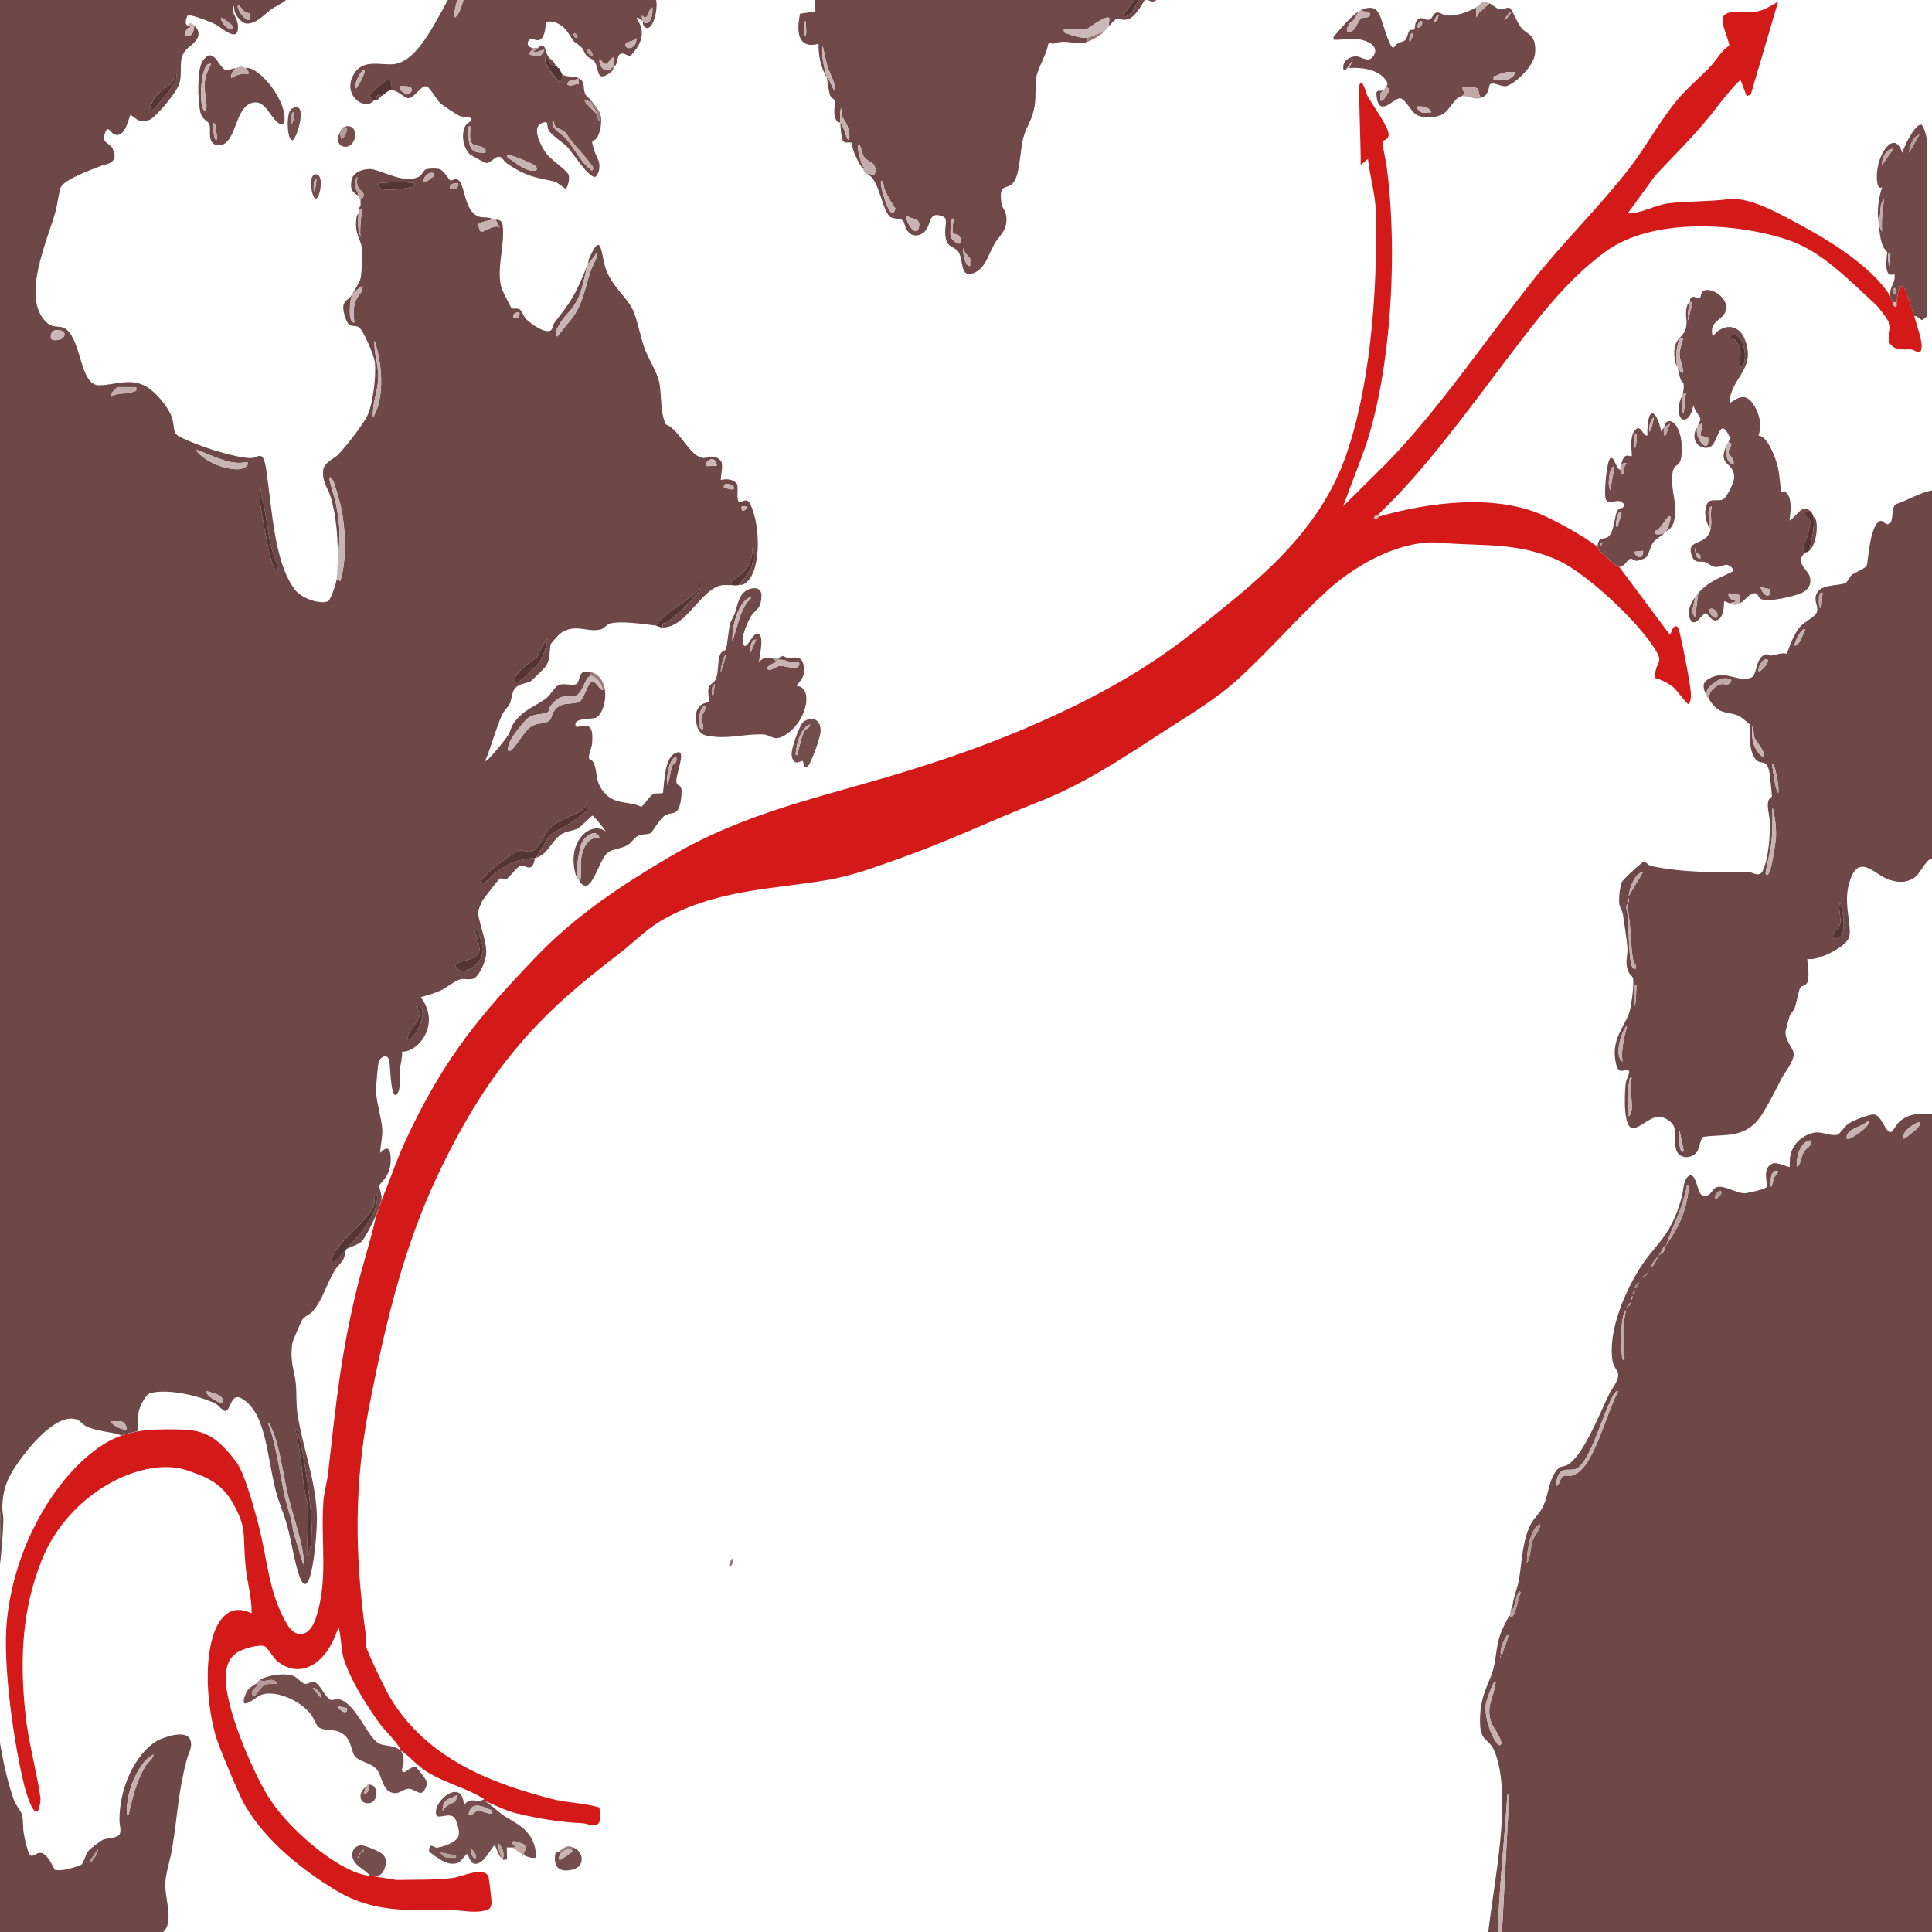 <?xml version="1.0" encoding="UTF-8"?>
<svg id="Calque_1" data-name="Calque 1" xmlns="http://www.w3.org/2000/svg" viewBox="0 0 800 800">
  <defs>
    <style>
      .cls-1 {
        fill: #553533;
      }

      .cls-2 {
        fill: #6e4747;
      }

      .cls-3 {
        fill: #744e4d;
      }

      .cls-4 {
        fill: #cbb7b7;
      }

      .cls-5 {
        fill: #b49a99;
      }

      .cls-6 {
        fill: #c7b1b1;
      }

      .cls-7 {
        fill: #9a7c7b;
      }

      .cls-8 {
        fill: #d41a19;
      }

      .cls-9 {
        fill: #704948;
      }

      .cls-10 {
        fill: #c3adac;
      }

      .cls-11 {
        fill: #c1a9a8;
      }

      .cls-12 {
        fill: #c9b4b4;
      }

      .cls-13 {
        fill: #bba3a2;
      }

      .cls-14 {
        fill: #6f4847;
      }
    </style>
  </defs>
  <path class="cls-2" d="M50.37,594.39c-4.98-1.78-9.65-1.45-14.62-3.76-1.29-.6-2.45-2.21-3.75-2.74-7.46-3.05-18.42,9.03-24.34,17.51-3.42,4.89-6.52,9.71-6.71,18.74-.04,1.81.53,3.67.44,5.79-.85,21.66-4.89,37.72-4.36,60.19.42,17.65,3.43,40.47,8.69,55.1.96,2.67,3.02,4.51,3.48,6.62.49,2.23.23,4.74.61,7.17.35,2.27,1.83,9.06,2.94,9.39,1.77.52,2.74-2.31,5.45-.64,2.21,1.36,4.24,6.34,4.51,6.48.71.34,3.32.15,4.21-.03,1.45-.29,5.5-1.38,6.71-2.02.94-.5,1.87-4.68,3.28-6.14.74-.77,4.75-3.76,5.59-4.18,1.62-.81,5.89-.56,7-2.29.85-1.33-.04-3.96-.04-5.84.01-16.62,9.1-30.14,16.79-33.5,2.65-1.15,10.74-3.98,12.48.04,1.27,2.94-.67,5.58-1.36,8.2-3.73,14.17-3.81,23.32-6.16,37.37-.84,5.03-2.95,10.55-2.77,15.36.2,5.41,3.09,14.03-.23,18.12-1.56,1.92-3.06.64-3.27,6.27-.11,2.85,1.06,4.79-.81,5.88-4.92.89-9.92,1.65-14.81,2.97-4.17,1.13-9.23,4.13-13.43,4.67-1.15.15-4.76-2.75-6.04-3.77-4.1-3.27-7.48-8.58-11.54-11.54-4.19,2.74-7.79,12.81-12.44,11.34-2.08-.66-2.43-5.14-3.69-6.21-2.89-2.47-4.47,2.5-5.1-8.48-1.05-18.23-.03-37.59-.49-55.92-.43-17.37-2.92-34.87-3.46-51.83-.7-22.09,1.31-44.83,1.29-66.92-.02-27.72,1.25-55.11,1.29-82.8.11-78.86,2.04-157.75,1.76-236.77-.21-59.23,1.44-118.81,1.29-178.16-.1-40.61.57-81.49-.45-122.07-.25-9.98-1.11-20.06-1.2-30.12-.03-3.62,1.5-9.17-.95-10.88-.05-3.21,5.42-1.46,6.5-.89,1.21.64,6.24,11.99,2.23,13.68-.48.2-4.24-.36-3.13,1.85.34.67,2.58,1.19,3.46,3.74,1.01,2.96.78,13.49,2.78,13.92,4.24.9,2.18-8.33,4.72-11.81,4.04-3.27,8.19-6.63,11.84-11.27-6.04-.69-9.18-5.72-1.08-7.96.59-.16,1.34-.41.65-1.65-.41-.74-9.2-3.06-10.94-4.23-1.16-.78-2.99-2.15-1.24-3.99,5.2.19,10.69-.75,15.86-.18,3.08.34,6.42,2.06,9.45,2.53,2.03.31,8.92-.96,9.99,1.05,1.92,3.6-2.15,4.86-2.04,8.15,5.8-2.27,1.72,12.19,4.95,13.4,3.01,1.12,2.83-2.19,4.08-5.03.57-.12-.56,8.83.86,5.86.11-.24.49-4.53.92-6.17.66-2.57,1.8-3.78,2.09-6.37-.59-1.14-3.01,4.91-3.44,5.85,2.28-15.06,4.29-10.05,9.16-4.01.74.93,1.74,1.13,2.42,1.98,4.06,5.09-1.94,12.12-.79,15.34.1.28,2.36,1.25,3.2,2.56,2.16,3.36,2.27,11.5,6.9,7.61s3.59-9.01,5.59-15.04c2.34-7.05,7.07-11.96,11.36-12.62-1-6.41-5.89-2.8-5.06-11.95.33-3.66,2.44-3.27,4-3.14,5.69.45,11.47,2.01,17.17,2.59,2.02.92,1.19,4.51,1.1,7.49.28.62,6.35-6.63,7.24,2.3.68,6.76-6.42,7.25-5.97,13.14.23,2.97,4.71,6.13,6.04,9.23.61,1.41,2.16,7.12,1.66,8.69-.3.93-5.26,3.39-6.26,4.13-3.37,2.5-6.17,6-10.24,6-1.6,0-3.75-2.17-4.82-4.4-.5-1.05-.23-3.13-.98-3.11-.48,4.05,2.01,4.51,2.15,8.85.23,7.08-7.29-.06-9.03-.91-2.36-1.16-8.27-3.46-10.56-3.78-.5-.07-1.18-.41-1.53.51-.77,2.04-.7,3.46.48,3.69.43.08.98-.49.86.83-1.15-.71-3.24,3.44-1.5,3.39,2.05-.07,2.75-.37,3.22-4.21,4.95,4.68-2.1,8.37-3.59,10.16-3.32,3.97-1.21,8.22-2.53,13.49-1,3.99-10.03,14.37-12.35,15.29-1.35.54-3.15.65-4.5.3-.91-.24-3.15-2.35-3.49-2.25-.6.18-1.93,10.01-6.77,7.99-1.46-.61-2.71-4.5-3.97.19-1,3.72,2.24,3.26,3.42,5.88,2.76,6.16-3.01,6.25-4.59,6.89-3.07,1.24-15.22,5.52-16.92,8.92-.66,1.32-1.5,7.59-2.17,10-3.44,12.42-14.47,35.79-3.77,45.99,3.81,3.63,6.7-.61,10.45,5.61,4.07,6.73,4.45,20.59,11.41,20.45,6.65-.13,12.89-3.21,19.51.53,2.99,1.69,8.62,7.51,10.4,12.4,1.59,4.37.09,6.68,3.42,8.4,7.12,3.67,21.79,8.44,29.05,8.83,3.5.19,5.42-4.37,6.8,5.1,2.5,17.19,3.31,37.83,11.69,49.2,2.86,3.88,10.44,6.26,13.77,5.02,1.08-.41,3.31-6.83,3.65-9.21l1.5.83c2.78-8.81,2.24-21.9.17-31.25-.38-1.69-2.47-8.93-3.02-10.02-.38-.77-1.12-2.35-1.66-1.37-.27.49,2.34,8.76,2.66,10.3,2.07,10.03,1.72,14.78.78,24.83.24-9.48-.49-19.69-3.08-27.88-.98-3.09-3.6-6.09-2.87-10.84.45-2.95,4.53-4.55,5.97-6,2.83-2.84,10.19-12.04,12.26-16.31,2.22-4.58,3.74-16.07,3.11-22.01-.34-3.21-5.02-13.78-6.67-14.63-2.42-1.24-4.08,1.09-5.78-4.64-1.94-6.53.96-5.71,3.09-8.95-.96,1.78-2.04,11.91.86,11.71-.35-4.07-.61-6.24.86-9.63.85-1.96,2.56-2.61,2.58-5.42-.27-.48-4.11,2.99-4.3,3.34.5-.76,2.97-5.2,3.22-5.87.84-2.2.92-10.99.64-13.77-.33-3.3-3.16-5.41-2.05-12.43.16-1,.75-1.26.77-1.39-.19,2.07-.36,8.21.86,9.2-.54-2.02.62-10.46.43-10.87-.43-.92-1.24,1.1-1.29,1.67.16-.74.22-1.62.43-2.51l.43-.84c.1-.6-.07-1.76,0-2.51.08,0,1.58-.9,1.29-2.08-.5-2.02-3.51-1.77-2.58-7.12-.69-.06-.9,2.95-.86,3.74.09,1.83,1.61,2.8.87,3.78-1.45-1.25-3.19-1.51-2.5-6.09.63-4.24,6.72-5.14,8.69-4.7,5.51,1.24,13.89,6.26,19.63,2.88.81-.48,1.47-2.37,2.43-2.79,1.12-.49,4.32-.48,5.51-.2,2.04.48,4.13,4.55,4.7,4.7,1.12.29,2.21-1.56,3.85.43,1.88,2.29,2.22,9.9,5.69,13.19,3.05,2.89,5.31.75,8.33,2.61-.83.02-5.82,1.24-6.02,1.68-.37.77.08,3.2,1.04,3.31,1.55.19,5.35-3.25,7.56-1.65l-1.72-3.34c1.18.2,2.73-.03,3.01,2.92.8,8.48-3.11,18.84-.21,26.33.16.42,3.5,7.11,3.73,7.37.58.64,2.27-.12,3.38.55,1,.6,1.68,2.96,2.68,3.98,2.21,2.25,8.04,6.28,10.34,4.71.61-.41.79-2.28,1.41-3.1,7.56-9.95,8.06-10.22,13.92-24.36-1.05,2.78-1.89,9.34-3.88,13.78-2.59,5.77-5.55,6.88-7.96,11.29-.8,1.47-2.24,3.24-.84,5.04,2.29-3.19,5.36-6.34,7.48-9.69,3.41-5.39,4.23-11.67,6.56-18.19.22-.62,3.92-7.57,1.87-6.4-.4,1.07-3.12,3.87-3.23,4.17.11-.26.1-1.37.41-2.09,5.62-13,4.82-.92,7.31,5.05,2.88,6.93,8.18,10.64,10.77,15.86,1.77,3.57,3.38,11.89,4.98,16.25,1.45,3.95,5.14,9.9,5.96,13.5,1.15,5.06.34,13.1,2.84,17.89,5.43,1.9,9.5,12.55,14.86,13.77,2.34.53,5.8-1.87,8.07,1.65.95,1.47-.46,7.06-.16,7.61,1.72-.59,5.22-.56,6.61,1.59.77,1.19-.27,5.58.67,7.26.99,1.4,3.19-2.47,4.95,1.23,4.45,9.34,4.5,29.21-2.76,33.04-.81.43-1.45.19-2.16.37,3.13-3.93,7.28-6.89,5.81-15.9.04,8.49-4.27,11.02-7.65,13.61-.67.51-1.39.23-1.17,2.29-1.21.09-2.44-.16-3.65.01-8.87,1.24-14.61,17.43-24.73,17.55-.26-2.5.65-1.45,1.37-1.89,3.07-1.9,10.25-8.36,12.57-12.02.68-1.08,1.8-.28,1.54-4.48-.78-.18-.18,1.46-.7,2.58-.16.34-1.5,1.68-1.87,2.01-5.15,4.63-11.11,7.07-15.91,12.97-4.89-.6-14.15-1.99-18.72-.86-1.43.35-2.49,2.07-3.9,2.46-5.43,1.5-11.1-2.84-17.08,1.91-.42.34-3.55,3.81-3.67,4.16-.73,2.23.19,6.48-2.5,9.77-.45.55-5.38,5.39-5.72,5.6-1.89,1.15-5.58.78-7.22,3.95-.5.97-.88,4.1-1.65,5.57-.91,1.74-2.05,2.2-3.18,4.68-2.37,5.18-4.49,13.31-6.89,18.79.6.99,8.4-8.91,9.44-10.49.94-1.43,1.25-3.56,2.46-5.25,4.09-5.71,9.31-6.94,13.6-10.35,1.77-1.4,3.07-4.51,5.01-5.31,2.25-.93,5.86.57,7.48-.51.77-.51,1.11-3.67,2.01-4.45s2.46-.57,3.44-.43v1.67c-2.2.66-3.26,8.22-6.62,8.29-3.86.08-6.32-.46-9.83,4.24-.41.55-.49,2.06-1.03,2.38-2.32,1.4-5.52.25-8.5,2.74-1.59,1.33-6.43,7.36-7.38,9.91-1.32,3.54-.55,4.48,1.32,2.57,2.37-2.41,4.7-7.11,7.39-9.04s5.18-1.03,7.42-2.34c1.2-.7,1.41-3,2.17-4.09,3.3-4.74,7.71-2.29,10.77-4.17,1.63-1,3.37-7.15,4.59-7.85,2.08-1.19,3.24,2.81,4.85,3.21.16.04.62-.69.86-.84,1.06,5-1.08,11.32-3.75,12.35-1.22.47-7.92.03-8.29,2.29-.3,1.85.97,1.33,1.52,1.29,2.95-.23,6.11-1.89,5.34,7.03-.17,1.99-1.71,5.03-1.25,6.28.06.17,1.26.4,1.9,1.74,1.82,3.8.29,7.31,4.14,12.01,4.61,5.64,10.46,3.52,15.57,6.19,1.55-1.23,3.45-4.53,5.02-5.31,1-.49,3.73-.17,3.87-.43.59-1.11.37-13.42,4.43-16.04,6.61-4.26.78,8.45,1.21,11.35s2.81-.19,2.01,6.63c-.96,8.16-3.63,5.59-6.58,7.27-2.26,1.29-5.33,6.97-6.09,7.39-1.4.78-3.57.2-5.38,1.24-1.43.82-2.67,2.81-4.11,3.71-2.64,1.65-5.74,1.3-8.26,3.17-3.93,2.91-7,19.86-12.05,11.28.68.93.78.03.86-1.23.3-4.78-.57-7.2,1.29-11.72,1.51-3.68,4.14-4.77,6.45-4.62-1.18-3.73-5.68-.87-7.06,1.75-1.47,2.79-3.1,13.7-1.54,15.83-.57-.97-.96-1.07-1.38-2.74-3.54-14.09,6.96-21.81,12.56-17.34-.67-1.39-4.9-6.45-5.45-6.55-.34-.06-4.71,4.58-6.15,5.33-2.08,1.08-4.9,1.06-6.9,2.47-3.9,2.76-5.59,8.38-10.32,9.63l5.72-9.37c4.57-2.8,9.21-4.97,13.62-8.65.65-.54,2.56-1.58,1.73-3.73-.08-.21-1.92,1.9-2.48,2.27-3.86,2.6-8.87,3.43-12.43,6.77-2.67,2.5-4.28,8.21-7.43,9.8-2.26,1.14-3.95-.6-5.95.06s-6.86,4.38-8.97,6.04c-2.39,1.88-5.12,3.87-7.02,7.26,2.35.82,4.61-2.84,6.77-4.41,6.99-5.09,8.81-4.94,16.03-6.05-1.11,6.73-3.7,2.98-5.77,3.35s-4.64,4.96-6.26,5.53c-.98.35-1.69-.67-2.6-.19-.42.22-6.83,8.39-7.3,9.3-.2.39-1.45,3.51-1.52,3.8-.72,3.23,3.56,12.22,3.22,17.85-.25,4.14-3.35,9.83-5.39,10.49-1.66.54-3.63-.22-5.46.26-2.27.59-5.17,3.24-7.63,4.39-2.82,1.32-5.73,2.17-8.61,2.93,8.61,11.54-1.29,22.87-7.73,22.61.14,2.57-.65,4.75-.84,7.14-.3,3.8.67,10.2-2.2,10.85-2.09-2.39-1.59-13.16-2.56-15.12s-3.49-.61-4.09,1.29c-.32,1-1.15,10.52-1.1,12.08.14,4.82,2.37,11.37,2.58,16.02.16,3.46-.78,6.2-.84,9.51.19.4,4-5.15,4.33,2.09.36,7.9-4.61,10.37-4.76,11.77-.08.7,1.45,4.16.86,6.22-.77,1.87-1.33,4.06-2.15,5.85-1.32,2.9-4.26,9-5.87,10.75-1.49,1.62-6.25,2.84-6.6,3.47,1.45-1.68,3.52-3.96,5.3-6.01,2.64-3.04,8.12-9.99,7.6-16.57-1.61-.27-.74,2.2-1.25,3.76-2.39,7.44-13.58,13.5-17.25,21.73-.33.73-.56.92-.42,2.1.82,1.41,5.02-3.85,6.02-5.01-.09.16-.46,2.78-1.01,3.89-.97,1.95-2.68,3.08-3.73,4.87-3.3,5.62-5.37,13.04-9.29,17.07-1.12,1.15-3.12,1.83-4,3.1-.54.78-4.11,8.95-4.24,10.15-.97,8.35.98,10.67,1.53,16.75.36,3.98.02,7.8.65,12.11,2,13.51,7.5,26.98,8.04,42.07.28,7.66-2.58,40.89-7.8,23.54-1.76-5.86-2.9-13.27-4.42-19-1.35-5.06-3.7-10.2-4.85-14.82-3.75-15.07-4.05-32.16-13.99-38.02-4.74-2.79-4.44,5.17-6.98,5.14-.94-.01-2.85-2.56-3.97-3.09-7.1-3.37-19.84-6.25-26.95-4.3-1.71.47-4.11,4.62-4.76,7.46-.53,2.3.01,5.83-.65,8.35-2.07.38-4.41.99-6.45,1.67ZM91.65-41.26c-1.82-.64-2.38,2.82-1.07,5.01l1.07-5.01ZM21.98-32.06c-.95-1.72-2.5,2.92-1.07,4.17.91.79,1.2-3.93,1.07-4.17ZM47.35-30.38c-.28-.57-2.42-.97-3.01-.84-.53,3.26,4.18,3.2,3.01.84ZM90.79-25.37c-2.59-2.9-8.61,8.65-8.17,12.94.41,3.98,2.41-3.77,2.58-4.17.61-1.4,1.86-3.98,2.57-5.04,1.1-1.63,2.3-1.73,3.02-3.73ZM24.56-21.19c-.4-.64-8.31,7.01-9.69,7.5-1.18,3.17-2.63,6.87-2.78,10.89.7,1.53,3.15-7.64,3.64-8.39,1.85-2.82,5.2-2.95,8.02-7.84.18-.31,1.58-.94.8-2.17ZM67.57-7.81c-.47-.91-1.32.75-.86,1.66s1.32-.75.86-1.66ZM103.26,5.59c-.07-.18-1.66-.5-2.27-1.03-.55-.48-2.18-2.85-2.45-2.33-.83,1.59,3.6,7.19,4.73,5.85-.05-.69.1-2.25,0-2.48ZM91.65,7.25c-.98,1.79,4.78,7.27,4.72,3.76-.01-.84-4.04-3.36-4.72-3.76ZM73.16,30.67c-1.3-.27-1,2.44-2.18,3.7-2.83,3.02-7.75,4.24-9,11.34.82.29,1.25-.11,1.94-.81,1.34-1.35,7.97-9.36,8.56-10.95.36-.98.76-1.97.67-3.28ZM179.38,71.65c-3.88-1.07-6.3,7.26-.86,2.04.61-.59,1.08.19.86-2.04ZM171.64,75.84c-5.12-.74-9.93-.42-15.05,0,.46,2.34,1.26,2.34,2.34,2.55,2.73.54,8.37-.25,11.22-.86.64-.14,1.33-.18,1.49-1.7ZM189.7,75.83c-.84.22-3.67-.43-3.44,2.5.96-.11,3.65.68,3.44-2.5ZM215.08,129.36c-.89.1-2.89-.17-2.58,2.5.89-.1,2.89.17,2.58-2.5ZM21.12,140.21c.95,1.33,5.89.68,5.59-2.06-.2-1.8-6.53-2.91-5.59,2.06ZM154.45,172.85c4.93-7.91,3.88-22.38.64-31.78-.37,5.28,1.68,9.97,1.53,15.44s-2.6,10.78-2.17,16.34ZM56.39,160.3h-7.53c-.31,0-3.38,2.52-3.01,4.19,3.1-2.48,6.51-.78,9.54-2.4.74-.4,1.19.61,1-1.79ZM102.4,191.25c-7.05,1.83-14.12-2.71-21.07-5.01.34,1.3,1.87,2.34,2.59,2.91,4.22,3.35,10.64,5.45,15.19,5.13.39-.03,4.46-.94,3.3-3.02ZM296.79,192.92c.05-3.67-3.38-3.23-4.29-1.24-.2,2.03.83,1.18,1.5,1.24.93.08,1.87-.05,2.8,0ZM115.3,237.25c-.49-4.47-2.3-7.57-3.22-11.72-1.4-6.3-1.99-13.97-3.8-20.21l-.72-6.53c.04,2.85-.13,5.73.1,8.58.29,3.49,2.26,13.79,3.02,17.55.89,4.43,2.01,10.76,4.62,12.34ZM303.67,201.3c-.18-.38-4.47-2.45-3.87.82.17-.54,5.25,1.99,3.87-.82ZM309.26,209.66h-2.15c-.43,2.73,1.73,2.2,2.15,0ZM226.69,264.86c-.56-1.09-3.81,6.53-4.58,7.4-.54.62-10.69,6.78-8.75,10.15.75.25,1.34-.19,2.03-.65,1.42-.94,6.69-5.76,7.83-7.35,1.54-2.14,2.86-6.07,3.47-9.56ZM280.02,313.37c-2.79.68-3.94,6.98-3.86,11.71,1.26-1.56,1.32-5.76,2.19-7.87.82-1.99,2.09-.28,1.68-3.83ZM188.42,399.52c1.95,6.19,12.13.01,11.54-6.93-.13-1.53-2.67-9.84-3.8-8.12.75,1.77,2.99,7.61,2.2,9.64-1.54,3.95-7.64,3.19-9.94,5.42ZM168.63,430.45c2.75.62,9.21-10.74,4.94-14.21-1.52-1.23.12,2.82.16,3.12.53,3.8-5.04,6.87-5.1,11.09ZM92.08,581.01c1.68-3.54-5.64-4.51-6.45-5.01-1.09,1.84,6.2,5.53,6.45,5.01ZM52.51,591.88c-.6-4.9-4.54-2.97-6.45-3.33.43,2.22,6.07,3.95,6.45,3.33ZM125.62,647.92c.06-1.73.05-3.35-.2-5.04-.84-5.63-4.73-17.7-6.2-23.92-2.08-8.8-3.39-20.31-6.84-27.68-.42-.9-.46-2.34-1.38-1.9,3.57,9.08,4.74,20.69,7.1,30.94,1.02,4.42,2.76,8.53,3.28,13.7l4.24,13.9ZM127.35,623.25c.51,6.27-.37,14.78,0,21.33,1.19-1.49,1.71-7.92,1.73-10.5.11-9.99-3.11-31.16-5.48-40.29-.04-.16-1.17-3.17-1.42-2.31,2.01,7.7,2.65,15.69,3.65,23.85.29,2.39,1.37,6.1,1.52,7.92ZM.05,626.18c-.53-1.36-.78.02-.86,1.24-.16,2.36.13,5.09,0,7.53-.3,5.45-1.05,10.85-1.28,16.32,2.27-1.2,2.55-24.04,2.14-25.09ZM63.7,726.55c-5.16,1.74-11.79,14.12-11.18,25.08,1.12.4.76-.41,1.06-1.66,1.83-7.69,3.08-12.46,6.47-18.4,1.12-1.95,2.8-2.63,3.65-5.01ZM40.47,765.86l-3.44,5.01c.89.47,1.17-.58,1.73-1.23.44-.51,1.95-2.38,1.71-3.78ZM9.08,812.69l-2.14-7.52c-.72,1.82,1.3,9.24,2.14,7.52Z"/>
  <path class="cls-2" d="M626.22,665.49c.36-4.07,2.24-7.99,2.81-11.68,1.21-7.85,1.41-15.85,4.76-22.53,1.54-3.07,3.94-4.45,5.56-8.42,1.83-4.47,2.05-9.61,4.72-13.4,2.14-3.03,2.94-1.74,4.97-2.88,6.38-3.59,13-20.44,17.44-29.66.82-1.69,3.82-5.13,3.55-7.91-.13-1.31-1.96-3.22-2.32-5.51-2.03-12.87,5.76-29.15,10.36-36.82,7.15-11.94,13.42-13.46,18.21-30.65.87-3.11.71-7.24,2.76-8.9,3.27-2.65,3.69,6.95,5.69,7.72,3.74,1.44,3.95-2.78,6.43-3.34,2.99-.68,7.85,2.56,11.19,2.59,1.17.01,8.89-1.71,9.22-2.63.55-1.52-2.09-7.4,2.17-9.58,2.09-1.07,7.06,1.82,7.33,1.28.08-.15-.03-2.94.19-4.23,1.21-6.94,7.46-9.78,10.76-10.03,2.85-.22,6.58,1.77,9.04.85.77-.29,2.9-3.56,4.52-4.59,2.13-1.35,8.04-3.68,10.16-3.68,3.55,0,4.6,7.34,7.35,7.26.53-.02,2.25-3.2,3.26-4.15,5.41-5.08,13.13-3.26,18.97-2.45.39.54-.22,12.37-.2,14.77.09,9.04.93,18.5.9,27.6-.04,9.93-1.37,20.98-1.73,30.92-1.39,37.7-1,76-1.28,113.78-.41,57.07-.57,116.12.39,173.14.05,2.91,1.38,6.89-1.01,5.28-.63-.42-.35-2.23-1.32-2.46-7.04-1.68-15.04,1.79-21.95,1.8-3.76,0-8.24-1.64-12.02-1.77-39.74-1.3-79.49,2.3-119.14.03-9.41-.54-18.95-2.16-28.37-2.54-1.98-.08-2.73.75-4.53,1.72-.9-8.38.47-18.39,1.49-26.8,2.41-20,9.29-52.66,2.74-71.34-2.78-7.92-7.22-3.45-6.34-16.8.58-8.89,4.34-13.27,5.74-19.79.93-4.32.93-8.09,2.48-12.73.61-1.82,3.3-7.67,4.21-8.11.03-.02-.12,1.11.58.74,1.57-.85,2.79-7.92,3.72-10.36-1.71-1.48-2.42,6.87-3.22,7.1-.26.07-.19-.84-.21-.82ZM773.72,463.92c-2.2,2.25-6.1,2.89-8.05,4.84-.61.61-1.14,1.13-.98,2.68.72,1.19,7.01-3.5,8.04-4.85.55-.73,1.18-.94.99-2.67ZM794.8,464.76c-.38-.66-7.96,3.58-6.45,6.68.2.41,4.94-3.68,5.4-4.13.34-.33,1.64-1.54,1.05-2.56ZM750.07,472.28c-3.07-.52-6.47,4.48-6.02,10.86,1.57-.51,1.69-4.19,2.99-6.3,1.13-1.83,2.94-1.72,3.02-4.57ZM736.31,484.83c-2.55-.28-3.4,1.8-3.01,6.68.73-.33.69-2.46,1.27-3.79.49-1.1,1.51-1.36,1.73-2.89ZM689.87,515.77c-.11.17-.57.04-.84.46-.75,1.15-1.42,2.57-2.17,3.72-1.22,1.29-2.55,2.7-3.44,5.01,1.37-.42,2.43-3.46,3.44-5.01,1.79-1.89,1.66-.05,3.01-4.18,3.11-4.81,6.69-10.01,8.38-17.57.5-2.25.98-5.05,1.08-7.51-1.14-.42-.75.47-1.05,1.67-2.95,11.77-5.37,14.14-8.41,23.41ZM712.66,493.19c-.37-.61-2.88.96-2.58,3.34.38.22,3.39-1.99,2.58-3.34ZM680.41,529.15l2.14-2.09c-.52-.17-2.59,1.66-2.14,2.09ZM676.96,533.33c.81.34,1.16-1.06,1.71-2.09-.45-.52-1.96,1.71-1.71,2.09ZM676.53,535.01c-.1-.19-.44.13-.43.42.03.91.63-.02.43-.42.1.19.44-.13.43-.42-.03-.91-.63.02-.43.42ZM675.89,536.7l-.64,1.25c0,.88,1.08-.5.64-1.25ZM675.03,539.21l-.64,1.25c0,.88,1.08-.5.64-1.25ZM673.74,540.86v.84c.28-.28.28-.56,0-.84ZM672.66,562.61c.04-7.15-1.09-13.21.65-20.05-1.42,1.01-1.81,6.04-1.94,8.77-.05,1.01-.24,14.67,1.28,11.28ZM670.08,576c-1.46-.24-2.75,3.03-3.66,5-3.56,7.64-8.68,25.43-13.95,27.24-3.3,1.13-7.43-1.95-8.19,7.06,1.38.14,1.78-3.38,2.88-4.01s2.74.07,4.1-.39c8.62-2.89,13.14-23.89,18.82-34.9ZM637.83,631.2c-3.65.85-5.58,9.48-5.58,15.89,1.55-1.94,1.4-6.19,2.38-9.16.89-2.69,2.82-3.68,3.2-6.73ZM624.49,677.2c-.61-1.22-3.74,5.74-3.01,7.52.62,1.52.95-1.17,1.11-1.58.34-.9,2.18-5.37,1.9-5.94ZM621.27,685.56v.84c.28-.28.28-.56,0-.84ZM619.33,696.44c-.7-1.47-3.77,7.58-3.97,8.6-1.41,7.34,4.74,19.75,6.12,17.32.98-1.73-3.41-7.52-3.87-8.78-2.64-7.22,1.08-10.47,1.72-17.14ZM624.92,743.28c-.55-1.42-.78.11-.85,1.24-1.19,18.15-3.25,37.14-3.87,55.22-.1,2.91.05,5.87,0,8.78h1.29s3.44-65.24,3.44-65.24Z"/>
  <path class="cls-8" d="M157.88,497.37c3.29-7.98,6.16-16.63,9.67-24.27,16.58-36.08,32.75-54.25,54.28-76.77,17.09-17.87,36.94-30.6,55.59-41.6,31.44-18.54,63.71-24.9,96.07-34.81,18.68-5.72,37.31-12.2,55.76-20.35,23.6-10.43,46.32-22.45,68.52-40.72,18.87-15.53,47.01-35.68,59.13-69.01,10.22-28.12,13.57-67.79,12.82-101.74-.16-7.38-2.48-15.08-3.28-22.3l-3,2.5c.19-4.21-1.06-32.32-.43-33.46,1.28-2.31,2.54,3.54,3.16,4.73,1.67,3.18,8.57,12.6,8.83,15.91.2,2.51-2.5,2.49-2.54,3.23-.08,1.34,1.39,7.79,1.7,10.08,4.94,36.89,1.66,88.68-10.11,119.89l-7.92,20.98,18.08-17.94c21.3-21.78,40.39-50.22,60.49-75.57,12.96-16.35,26.98-29.78,39.85-46.29,6.9-8.86,13.04-20.3,20.1-28.65,4.39-5.2,9.39-9.15,13.87-14.01,2.45-2.66,4.84-7.05,7.6-8.23-1.29-6.63-5.98-12.63.43-13.87,3.58-.7,7.77.27,11.35-.43,2.56-.5,5.99-2.48,8.43-4.09l-11.36,38.53-1.71.73-2.45-6.58c-.49-.68-8.26,8.92-9.39,10.44-8.14,10.89-17.15,19.44-25.97,28.95l-11.47,15.74c5.7.09,11.29-3.54,16.97-4.21,8.16-.96,16.3-.63,24.51-1.67,8.67-1.1,19.75,5.15,28.19,9.63,10.66,5.66,30.8,17.12,39.13,30.55.13.2.46,1.73.86,2.51.52,1.02.52,2.18,1.72,1.67.06-.53-.07-1.25,0-1.67.44-2.71.63-7.79,2.71-6.58.75.43,3.97,10.39,4.6,12.43.83,2.72,3.12,9.64,3.05,12.13-.14,4.8-2.38,1.75-4.2,1.56-2.41-.25-5.22.56-7.66-1.17-3.71-2.64-.49-5.8-1.3-9.16-.38-1.6-4.67-7.2-5.71-8.15-12.06-11.07-22.58-22.13-36.12-26.78-20.71-7.12-56.29-9.77-76.03,4.78-15.88,11.71-27.06,26.4-41.03,44.83-16.98,22.4-34.36,46.36-52.93,63.93-.6.57-1.85.27-1.72,1.66.88.79,1.72-.7,2.15-.83,20.68-5.94,48.74-9.62,68.99.07,6.18,2.96,15.55,8.03,21.32,12.48.08.06.56,1.59,1.25,2.14,1.87,1.48,6.25,6.2,7.78,6.23l20.51,27.47c1.21.8.88-1.42,2.03-2.47,1.77-1.62,2.17.98,2.85,3.83,1.16,4.89,3.71,17.88,4.21,22.81.18,1.83.05,4.71-1.05,5.1-.45.16-4.89-5.93-6.19-6.97-2.18-1.74-5.41-3.35-7.73-3.79.48-7.98,4.36-5.63-.46-12.91-8.32-12.56-28.35-30.45-38.58-35.36-17.2-8.26-32.58-6.18-49.77-7.75-14.8-1.35-33.39,7.72-46.61,19.72-12.28,11.14-24.1,24.87-36.44,36.19-10.04,9.2-20.69,15.26-31.21,22.11-17.64,11.49-33.36,21.93-51.68,29.14-18.89,7.43-37.55,16.34-56.51,23.08-10.38,3.69-20.71,7.65-31.27,9.43-23.14,3.92-46.66,3.86-69.11,16.98-5.71,3.34-12.07,9.7-17.74,14.01-30.16,22.91-52.57,44.46-74.85,91.96-13.41,28.58-20.98,58.87-27.94,94.54-6.34,32.48-6.15,61.1-1.61,94.27.24,1.75-.06,3.76.19,5.48.28,1.89,7.9,17.6,9.16,19.83,15.97,28.31,46.62,37.85,67.58,43.38,6.58,1.74,13.31,1.62,19.88,3.58,1.91,10.75-3.89,6.68-7.02,6.54-9.07-.41-18.54-1.95-27.53-4.16-4.29-1.05-8.47-3.3-12.69-5-.12-.08-.26-.73-.43-.84-7.59-4.76-16.29-6.62-23.99-11.47-3.65-2.3-6.84-6.23-10.42-8.6-1.82-3.93-6.49-7.9-8.99-11.36-4.5-6.21-12.47-18.32-15.03-27.64-.67-2.44-1.17-11.29-1.99-12.01-5.14,16.39-16.65,21.45-25.54,13.7-1.46-1.28-3.56-5.09-4.76-5.79-2.12-1.24-9.73,1.02-11.97,2.71-2.91,2.2-4.76,5.75-4.29,12.17,1.05,14.26,12.58,39.88,18.43,48.64,9.27,13.89,29.59,30.47,41.25,31.44.14.01.29,0,.43,0l10.52,1.71c7.89-.17,15.82.11,23.67-.88,2.92-.37,12.59-4.95,14.46-.5.18.43,1.33,10.15,1.26,10.94-.18,1.97-1.03,2.62-1.98,2.9-5.15,1.5-9.66.08-14.58.02-17.41-.22-31.96,1.7-48.83-8.74-11.6-7.18-28.02-19.29-36.98-35.13-2.2-3.89-10.85-24.3-12.11-29.13-6.8-25.92-2.43-58.47,15.13-49.92.1-6.64-1.8-12.54-2.45-19.07-1.38-13.91.77-15.67-5.28-26.53-4.99-8.95-12.17-11.19-18.84-13.54-17.75-6.26-49.14,8.64-60.47,37.46-7.81,19.86-9.14,39.58-6.6,63.72,1.16,11.05,4.71,23.63,6.25,34.7-1,12.62-5.36.14-6.73-5.34-4.22-16.86-9.05-50.05-7.24-68.23,3.9-39.11,28.63-70.49,47.61-76.78,2.04-.68,4.38-1.29,6.45-1.67,4.85-.9,10.78-.92,15.68-.87,10.8.1,16.27,1.49,25.32,13.57,3.2,4.27,7.08,17.98,8.96,25.22,4.27,16.45,4.24,28.61,12.01,41.88,3.48,5.95,9.08,5.55,11.75-2.08,5.53-15.85,2.1-31.72,3.3-48.78.25-3.48,1.55-8.13,1.99-12.03,3.21-28.66,5.28-48.85,11.8-75.75,2.53-10.43,5.74-20.09,8.11-30.65.82-1.79,1.38-3.99,2.15-5.85Z"/>
  <path class="cls-2" d="M706.64,288.27c-1.67-3.76-1.78-5.64.84-7.15,6.91-4.01,11.64,1.35,17.41-.43,3.07-.94,1.69-8.78,6.59-9.79.7-.14,1.34.64,2,.55,2.09-.3,4.21-1.31,6.41-.73,1.52-4.26,3.17-8.5,5.5-11.23,1.68-1.96,6.13-3.98,6.88-5.89.84-2.15-.6-3.38-.49-5.86.31-6.58,10.02-4.75,12.6-6.51.79-.54,1.51-2.53,2.59-3.33,1.18-.86,5.15-2.43,5.91-3.55s1.09-15.63,5.17-18.41c1.8-1.23,2.35,1.9,4.3.91,1.82-.92.72-7.03,2.72-8.11,5.28-1.73,10.37-5.15,15.74-5.77l2.6,56.42,1.29,93.56c-1.63,2.98-3.88,1.71-5.84,3.03s-4.06,6.16-6.4,7.62c-3.66,2.28-7.32,1.78-11,.37-5.65-2.16-12.54-11.77-16.08,3-1.95,8.13,1.74,17.22.2,21.31-1.66,4.42-14.08,10-17.23,8.72.09,2.93.95,6.32.22,9.21-.57,2.23-2.51,1.75-3.12,2.71-.51.79-1.71,6.96-2.32,8.46s-1.56,2.01-2.11,3.43c-.16.41-1.59,5.75-1.63,6.09-.44,3.83,2.99,6.78,3.31,9.17.43,3.23-3.81,8.09-5.11,10.68-2.64,5.26-4.81,9.56-7.71,14.27-6.88,11.15-16.22,8.34-24.66,9.75-1.33,1.33-1.32,4.23-2.47,6.08-1.94,3.11-8.12,3.57-8.93-1.81-.94-6.32,1.35-8.73-3.87-11.72s-8.9,2.8-13.33,3.79-4.07-13.02-3.45-18.5c.26-2.3,2.71-5.38.6-5.54-1.51-.11-3.62,1.95-4.67-2.79-2.25-10.2,3.96-15.3,5.78-21.78.65-2.3,1.93-11.85,1.25-13.58-.36-.91-1.31-1.41-1.78-2.46-1.8-4.04-.12-6.92-.5-10.68-.19-1.96-1.5-11.32-1.84-13.21s-1.34-2.66-1.53-4.59c-.21-2.21.33-7.02,1.09-8.72.53-1.17,8.28-8.3,9.05-8.39.96-.12,1.83,1.46,2.96,1.7,12.95,2.76,27.15,2.8,40.01,2.41,1.84-.06,4.81,2.6,6.26-.3,2.36-4.73,3.24-14.48,2.94-20.87-.13-2.72-1.38-6.14-.42-8.53.33-.82,1.3-.92,1.34-1.66.02-.52-.83-8.77-1-9.71-1.27-6.8-4.11-1.97-6.6-6.81s-.85-10.95-1.51-12.97c-.13-.39-3.78-3.32-4.38-3.6-5.07-2.36-8.32.15-12.75-7.4.32-3.45,3.48-5.31,4.98-5.79s3.69,1.19,4.48-1.73c-2.49-1.48-4.92-.58-7.3,1.26-1.2.93-3.31,2.19-3.02,5.42ZM754.8,245.62c-1.83-1.54-1.94,4.59-1.28,5.84,1.13,2.14.77-5.36,1.28-5.84ZM747.49,260.68c-1.19-1.3-4.89,5.66-4.3,6.68,1.86.09,3.18-4.26,4.3-6.68ZM732.01,273.22c-2.78-1.84-5.97,7.79-2.14,3.78.59-.61,2.36-2.14,2.14-3.78ZM730.29,313.36c1-2.05-3.35-6.55-3.83-8.02-.53-1.65-.12-4.14-.9-4.51-.33,4.93.33,7.99,2.44,10.72.37.48,2.04,2.32,2.29,1.82ZM736.31,328.42c.74-1.71-1.56-13.91-2.57-11.71.76,3.65,1.04,9.23,2.57,11.71ZM731.15,361.87c1.91,3.46,4.19-13.45,4.26-15.59.12-3.76-.46-8.71-1.47-12-.11,6.39.21,10.48-.77,16.9-.25,1.62-2.31,10.18-2.03,10.69ZM680.4,361.04c-2.85.38-5.3,4.85-6.02,10.03l6.02-10.03ZM674.38,373.58c.31-1.17-.27-2.23-.42-1.66-.31,1.17.27,2.23.42,1.66ZM759.1,388.64c5.65,1.32,4.86-8.21,2.79-15.05-.87,2.46.49,6.32.16,8.6-.42,2.9-3.5,2.77-2.96,6.44ZM673.95,378.6c.42,5.29.53,16.02,1.4,20.27.62,3.01,2.49,3,2.03,1.07-.17-.73-.91-1.28-1.18-2.73-.98-5.26-.85-12.46-1.83-18.6-.15-.95-.35-4.2-.65-4.19-.81,1.13.16,3.51.21,4.19ZM677.82,407.88c-1.12-.37-.77.33-.98,1.81-.36,2.51-.38,4.82-.3,7.38,1.33-1.7.62-6.49,1.28-9.19ZM671.8,439.66c-.58-5.83.85-10.04,1.94-15.03-2.37,2.26-5.52,12.42-1.94,15.03ZM675.67,446.36c-1.12-.4-.76.41-1.06,1.66-1.27,5.31,0,8.74-.23,14.22,2.96-1.87-.17-11.15,1.29-15.88ZM697.17,476.46l-1.71-8.35c-1.01,1.85.33,11.12,1.71,8.35Z"/>
  <path class="cls-14" d="M342.38,32.33c-2.06-4-3.56-8.05-3.44-14.22-5.01,1.46-10.22.06-7.68-12.42l6.38-.98c-.04-8.73-.92-5.76-3.7-5.09s-1.46-.94-2.53-3.21c-.88-1.85-2.14-2.26-2.35-5.89,2.79,0,5.67-2.1,8.39-2.5,39.26-5.84,78.87-6.34,118.24-10.08,10.47-1,23.79.04,33.89-4.36,6.6-2.87,11.4-9.38,18.96-8.93,1.68.1,6.35,2.5,5.03,7.08-4.27,1.61-9.2.84-13.34,3.32-5.76,3.45-11.63,13.12-16.37,20.01-1.58,2.29-4.66,5.5-6.64,5.57-1.08.03-2.26-1.06-2.94-.94-.45.08-3.76,7.79-7.81,8.41s-2.72-2.48-7.09,2.5c-.8-.62.83-3.5-.65-3.37-2.4.21-6.64,3.44-9.03,5.04h-9.25c.17,1.66.88,1.43,1.51,1.67,2.75,1.01,5.58,1.9,8.38,1.68v1.67c-5.28,1.86-8.38-1.37-14.04.79-.81.31-1.72-1.25-2.31.38-.78,4.52-4.19,9.55-4.82,13.28-.66,3.93-.11,7.61-.74,11.94-.89,6.08-3.49,8.62-4.71,13.43-1.51,5.98-1.31,15.76-4.47,18.9-2.66,2.64-5.84-.29-4.51,8.45.23,1.53,1.53,2.66,1.87,4.72,1.01,6.05-2.99,8.47-4.78,11.72-3.02,5.49-3.88,10.28-8.77,12.21-5.68,2.25-3.98-5.63-6.24-8.88-1.75-2.52-5.34-1.27-5.45-7.89-.07-4.18,1.58-6.09-1.91-7.07-5.57-1.56-3.5,4.77-7.38,7.3-2.16,1.41-4.81,1.45-6.68-1.48-.6-.94-.88-3.14-1.62-3.78-1.1-.96-3.52-.61-4.9-1.35-3.43-1.86-4.9-15.84-9.29-17.47.02,0-.1-.71.25-.65.77.13,1.5.91,2.3.59,1.49-5.71-2.67-4.91-4.38-7.46-.96-1.43-1.46-6.27-2.48-4.61-.15,2.5,1.04,5.94,1.73,8.17.19.61.74.64.78.78.08.26-.37.62-.36.66-1.4-1.34-2.84-4.69-3.88-7.1-.44-1.01-.83-3.54-.92-3.65-.59-.71-2.81.59-3.71-1.16-.63-1.23-.88-5.48-.96-7.33,1.2,1.69,1.73,3.35,2.47,5.63,1.19,3.69,1.91.32.63-3.72-.96-3.03-2.86-3.45-2.67-7.77-.76.34-.48,4.69-.43,5.85-.11-.15-.83.1-1.27-.42-2.28-2.7-.6-7.57-.93-8.65-.12-.41-1.68-1.1-2.12-2.4s-.86-4.99-1.27-6.93c.05.1.5-.18.73.22.15.27,3.5,8.6,2.7,3.56-.46-2.93-2.85-6.79-3.51-9.9l-1.64-7.26c-.58,5.74.7,8.59,1.72,13.38ZM481.29-4.46c-1.63.07-3.46.69-5.02,1.55-.72.4-1.2-.63-.99,1.78,2.1.15,4.65.54,6.02-3.33ZM472.25-3.63l-6.87,9.6c.42,2.36,3.3-.99,3.84-1.71.64-.86,3.73-6.38,3.04-7.89ZM333.77,8.92c-1.6-.69-.61,4.08-.86,5.85,1.6.69.61-4.08.86-5.85ZM365.59,74.99c-.06-.11-.87-.31-.86.43.06,3.53,4.34,17.81,6.03,10.87-1.52-2.2-3.08-4.72-4.3-7.53-.55-1.27-.79-3.62-.86-3.77ZM375.49,89.21c-1.1,2.2,4.3,10.22,5.1,4.46.52-3.77-3.71-2.76-5.1-4.46ZM394.84,90.89c-.94-2.31-1.55,5.08-1.22,6.97.25,1.44,3.02,3.23,3.57,3.03.58-.21.95-1.74.22-2.87-1.89-2.94-3.92,2.07-2.57-7.13ZM401.66,106.9c-.1-.31-2.55-2.2-2.94-4.31.1,3.18,1.08,8.03,3,7.52-.06-.98.17-2.45-.07-3.21Z"/>
  <path class="cls-9" d="M154.87,41.53c-3.5,4.78-13.83-2.15-8.13-11.21,3.96-6.29,12.02-2.91,16.94-3.85,10.17-1.94,16.95-18.5,24.2-30.71,1.51-9.82-.16-15.7-4.77-19.61-1.49-1.26-10.71-5.4-8.89-10.71,8.23-.93,16.88-4.22,25.15-3.35,5.27.56,10.18,2.07,15.17,4.78,1.05.57,6.4,3.03,6.73,3.48.62.84.05,3.89.25,4.29.22.44,5.19-.82,5.17,5.01.75-.03.52-2.21,1.27-2.94,1.56-1.52,6.56,1.03,7.91,3.06,1.01,1.52,1.04,3.93,1.14,4.07.33.47,3-2.68,3.85-2.99,1.44-.53,7.37,2.61,8.6,4.28,1.35,1.84,2.46,8.17,3.31,8.65.7.39,2.45-1.29,3.42-1.49,4.19-.84,4.01,1.97,7.03,3.72,1.8,1.04,8.04,1.04,8.54,4.31.78,5.05-2.28,14.37-5.24,10.34-.4-.54-.23-1.68-.27-1.73,2.11,2.24,4.29-1.27,3.87-5.85-2.04,1.13-1.53,5.96-4.3,3.34-.17.33.25,2.32.43,2.51-.6-.79-1.83-1.56-2.58-1.66-.41.63,4.61,4.95.41,12.09-.2.34-2.71,3.59-2.88,3.67-1.12.58-2.96-1.66-4.56-.57-.84.57-1.05,3.19-1.57,4.29-.34.72-.82.51-.87.59.05-.14.06-3.22,0-3.34-.49-1.05-2.39,2.39-3.25,2.5-1.18.16-1.69-1.72-2.76-1.67.17,3.68,2.49,4.65,4.06,4.15.18-.06,1.91-1.47,1.96-1.65-.42.78.18,1.55-1.73,2.89-5.96,4.17-4.05-1.91-6.46-4.94-.81-1.02-2.15-1.18-3.14-2.25-.77-.83-1.24-2.58-2.12-3.41-3.19-2.99-2.15-.62-5.25-5.67-1.96-3.19-4.8-4.78-7.33-5.03-2.92-.29-1.79,1.24-2.76,4.65-1.66,5.88-4.99,1.21-6.4,3.03-1.28,1.67.07,2.95,1.21,3.2v.84l-1.29,1.66c1.99.99,5.17,2.27,6.45-1.65-1.52-.05-3.21,1.47-4.73.83l2.15-1.67c.06,0,.38-.87,1.05-.92,2.29-.2,1.88,2.34,3.03,4.29.99,1.68,2.56,1.76,3.23,4.17-.66-.23-1.35-.19-1.98-.74s-1.58-4.03-2.32-2.6c-1.1,2.12,5.1,9.63,5.85,9.96.87.38,1.15-2.07,1.02-3.27,1.74,1.48,4.66.5,6.88,1.67-1.39,1.27-3.85-.07-4.73,2.5,1.6,1.45,3.05-.37,4.73,0v-2.51c3.06,1.62,1.54,3.74,2.81,6.66.37.84,1.65,1.6,2.35,2.54l-.43.84c-.71-.73-1.34-1.01-2.15-.83-.47.67,4.67,5.16,5.16,5.85.19.51.05,2.47.86,2.51l.43-2.51c.92,2.95-.19,8.15-1.59,9.87-1.48,1.81-2.73-.58-.84,5.31.93,2.89,2.71,4.28,1.78,8.22-.16.66-.99,2.23-1.34,2.36-2.58.95-9.24-9.68-11.62-12.25-1.57-1.7-7.15-5.31-7.92-7.21-.89-2.21.39-3.9-2.67-2.75-4.52,1.7-.43,9.4,1.62,12.34,1.86,2.67,8.85,7.25,9.48,9.21.53,1.67-.63,5.54-1.3,5.65-.25.04-3.35-2.73-4.79-3.04-8.28-1.79-11.68-2.1-19.74-7.61-.92-.63-1.56-2.26-2.6-2.53-2.06-.53-3.77,2.52-5.56,2.52-.67,0-5.95-2.89-6.79-3.54-2.31-1.78-4.07-7.24-2.22-11.51.75-1.72,2.32-1.52,2.78-3.37-1.56-1.04-3.34-.45-4.84-1.04-1.24-.49-6.36-3.98-7.75-5-1.7-1.24-4.31-6.4-5.79-7.16-2.31-1.2-5.06,4.54-7.67,4.78-1.72.16-4.46-3.41-7.06-3.3.2-3.74-.41-4.76-2.26-4.01-.6.24-6.51,5.17-6.77,5.69-.68,1.38,1.52,2.46,1.72,2.5ZM189.98,5.28c7.25-14.89-.82-35.73-9.74-36.5l6.65,8.38c1.76,2.73,4.26,10.12,4.09,14.51-.2,4.92-2.6,10.14-3.01,15.15.37,1.19,1.77-1.05,2-1.54ZM239.16,15.6c-.23-1.66-.92-1.88-1.72-1.66.23,1.66.92,1.88,1.72,1.66ZM263.47,15.62c-.65,1.87-4.51,1.22-4.51,2.91,0,2.35,4.95,1.88,4.51-2.91ZM245.18,23.13c.69-1.33-1.35-3.32-2.15-2.5-.32.45,1.77,3.22,2.15,2.5ZM151,28.99c-.74-1.32-4.35,5.06-3.87,7.52.45,1,4.38-6.61,3.87-7.52ZM170.35,36.53c-.51-1.08-3.81-.85-4.73-.84-.96,1.5,2.4,3.23,2.83,3.3.57.09,2.65-.86,1.89-2.46ZM229.82,52.16c-.3-.36-.37-1.81-.77-2.26-.51.45-.28,1.8.07,2.56.71,1.56,4.15,3.59,5.45,5.1,3.04,3.54,6.2,9.92,9.61,12.26.42.29,1.23,1.68,1.42-.28.13-1.32-9.82-11.4-10.88-13.96-1.26-1.91-3.76-2.02-4.91-3.42ZM194.87,52.41c-1.18-.35-.82.4-.87,2.09-.26,9.19,3.1,8.62,6.89,8.77.55-.86-.02-1.48-.53-1.89-2.89-2.31-6.79,1.27-5.49-8.98ZM209.92,64.94c3.27,2.25,7.1,5.54,10.59,5.79,2.38.17,2.39-1.55.09-2.73s-6.88-3.06-9.3-3.66c-.47-.12-1.48-.94-1.38.6Z"/>
  <path class="cls-9" d="M699.76,125.17c.06-.11-.18-1.36.53-1.96,1.29-1.1,2.39.9,3.5.19.56-.36.6-1.97,1-2.46,2.36-2.84,10.69,1.62,9.98,6.99-.65,4.89-7.56,4.56-5.54,11.46,3.47-5.18,10.59-5.9,13.33,1.25,4.77,12.45-5.99,15.61-6.45,26.35,3.59-2.3,6.55-4.55,9.9.4,2.1,3.1,3.89,8.15,2.14,12.98,3.32.04,6.74,7.73,8.06,13.19.55,2.27,1.23,9.84,1.41,10.24.07.16.98-.69,1.6-.24,3.76,2.75,1.6,11.43,1.85,11.93,3.41-2.03,5.4-7.71,9.03-3.34h-2.58c-.4,2.73,1.83,1.69,2.09,3.85.11.91-.83,4.82-1.14,5.94-.81,2.89-2.73,3.54-.95,6.93-4.62,3.62.87,7.02,1.75,9.56,1.28,3.69-.95,5.85-2.6,6.78-2.97,1.67-15.27,4.5-17.75,2.68-.89-.65-.9-2.24-2.19-2.25-2.56-.02-3.98,3.04-6.31,4.15l.21-3.35-4.72-.84c-.89,2.6,2.52,2.99,3.22,3.37l-3.01.83c-.45-.17-2.07-.99-2.15-.84-.3.62.36,5.67-2.4,7.53s-4.19-2.76-5.53-2.54c-1.21.2-4.43,6.65-6.31,2.2-1.46-3.46.97-7.17,2.19-8.86l-1.31,6.26,1.31,2.1,1.29-10.03c4.88-5.51,9.3-6.3,14.62-9.21-.13-1.24-1.92-2.38-2.4-2.49-1.45-.32-3.3,1.06-5.13.85-1.7-.19-2.95-1.58-4.44-2.08-1.4-.48-4.16,1.1-5.46-2.98-2.19-6.9,6.63-3.32,7.98-10.86.61-3.45-.37-5.49.43-9.2-2.39.39-.74,5.85-1.29,8.36-1.16-2.33-2.01-5.77-.89-8.84,1.3-3.57,5.16-1.01,7.23-2.66,1.11-.88,4.49-6.79,4.23-9.41-.63-6.16-6.85-4.12-3.26-12.54-.39,4.49.55,7.51,3.01,7.52.34-2.46-2.01-3.5-2.15-4.62.36-3.12,2.5-2.96,0-4.58.22-.39.67-.58.85-1.25-4.56-10.27-4.77,1.06-8.18,3.31-2.31,1.52-7.83-.36-6.54-6.04.25-1.11.8-1.4.97-1.87-1.2,5.19,5.31,11.59,4.5,4.18l-3.2-.86.85-4.98c-.27-.42-2.1,1.46-2.15,1.66.35-.97,1.37-2.8,1.28-3.68-.1-1.01-2.53-3.49-2.78-5.52-.23-.25-.79,5.63-3.88,5.92s-2.76-7.42-.63-10.1c-.15,2.47-1.13,6.2.43,7.53l.86-8.36c-.57-.23-.86.29-1.29.83.08-1.44.64-2.92.39-4.48-.16-1.01-.97-1.2-1.25-2.01-.68-1.93-.83-3.45-1.28-5.22.16.45,1.88,3.09,2.15,2.51.35-3.32-1.31-4.84-1.31-7.94,0-2.21,1.62-5.71,1.31-6.27-1.43-2.61-3.77,7.04-2.15,11.71-.14-.57-.95-.97-1.2-3.1-1.21-10.51,4.67-7.91,4.93-15,.08-2.25-.61-3.67.09-6.69.52-2.25,1.14-1.61,1.34-1.98-.52.88-1.1,5.95-.86,7.52l1.68-6.35c.34-1.43-.61-1.53-.82-1.17ZM716.1,140.22c1.68-.85,4.44,2.18,4.61,5.54.02.46-.83,8.51.99,5.79,1.33-1.99.92-7.26-.21-9.68s-4.15-5.11-5.39-1.64ZM702.41,228.7c-.23-.7.17-2.15-.29-2.33-.61,2.7.51,5.17,1.93,5.02.36-2.74-1.28-1.58-1.64-2.69ZM732.87,243.95l-3.87-.83c.7,3.2,4.48,5.63,3.87.83ZM710.94,255.65c1.13-2.19-1.93-4.46-3.01-3.34-.39,2.57,2.63,4.06,3.01,3.34Z"/>
  <path class="cls-9" d="M616.75,1.39c1.45.64,2.9,2.16,4.13,2.44,1.52.35,3.48-1.24,4.46-.37s3.15,6.49,4.79,8.3c2.3,2.54,6.05,2.47,5.54,10.05-.41,6.13-9.38,13.59-12.27,13.89-1.97.2-4.5-1.77-6.36-.88-.49.23-.34,3.53-2.44,5.05-2.69,1.56-1.92-2.61-2.84-3.25-.98-.68-4.93-.4-6.19-.51.03,2.51,2.02,2.13-.43,3.76-2.85.49-4.61,5.34-7.3,7.12-2.95,1.95-9.18,2.36-12.05-.01-1.78-1.48-3.85-5.76-5.85-6.25-2.6-.65-9.33,9.21-10.04-2.03.3-1.92,2.22-.68,2.98-1.34-1.13,1.35-1.57.48-1.29,4.18.53,1.1,3.16-2.35,3.42-3.83.24-1.34-.81-1.5-.84-2.02-.02-.31.87-.73-.26-2.4-3.35-4.96-11.13-5.45-15.23-5.12l1.5-3.36-2.36,3.36c-.19.04-.92,1.46-1.5.84-.92-4.41,3.47-5.69,5.16-5.69,2.69.01,5.74,3.78,7.93-1.54.56-3.66-4.13-4.89-5.39-5.24-3.9-1.09-7.86.11-11.78-.09-.22-1.96.13-1.34.55-1.87,2.35-2.93,7.23-8.35,9.77-9.83l-2.18,3.7c-2.78,1.36-3.96,6.56-.38,4.28,1.38-.88,2.58-4.29,3.43-5.04s3.87.08,3.85-1.69c-.02-2.01-3.01-.46-3.43-2.09,8.2-2.87,7.24,3.46,11.18,12.96,2.06,4.97,1.93,2.14,3.94.98.99-.57,2.25-.43,3.11-1.48.7-.86.95-3.14,1.54-3.7.69-.64,1.82-.09,2.09-.53.36-.58-.13-3.77,2.2-4.56,1.33-.45,2.63,1.05,4.09.5,1.07-.4,1.48-2.74,3.01-2.92,1.21-.14,2.69,1.14,3.89,1.24,3.96.31,8.45-1.15,12.25-3.33l.21,4.18,1.12-2.01,4.26-3.84ZM625.35,4.74l-2.58,3.33c.38.24,3.39-1.99,2.58-3.33ZM595.68,6.41c-.78-.27-1.41,1.13-1.72,2.49.78.27,1.41-1.13,1.72-2.49ZM588.8,8.92c-.86-.81-2.22,1.49-1.72,2.5.23.45,2.36-.92,1.72-2.5ZM584.93,13.94c-.51-.99-1.71,1.66-1.28,3.34.57-.19,1.65-2.64,1.28-3.34ZM627.51,29.83c-2.72-.28-5.41.1-8.03,1.55-.72.4-1.2-.63-.99,1.78,2.66-.42,7.3,1.16,9.03-3.33ZM592.67,46.54c-1.29-2.95-4.21-2.38-6.02-2.49,1.21,3.93,4.05,2.15,6.02,2.49Z"/>
  <path class="cls-9" d="M322.16,272.38c.79-.04,1.52-.78,2.32-.75,2.5,2.24,7.75-2.12,8.37,4.72.44,4.86-1.62,5.14-2.94,7.74,3.59.02,5.18,4.33,3.01,10.46s-7.72,10.92-11.39,11.13c-1.46.08-3.57-1.44-5.15-1.54-6.57-.44-13.85,1.69-20.68.91-3.11-.36-7.37-.05-7.54-8.01-.11-5.1,3.51-6.14,5.62-6.26-1.71-9.24,1.27-6.1,2.79-10.03.94-2.41.59-7.13,1.55-9.54.77-1.95,2-1.43,2.44-2.38.58-1.26,1.11-8.11,1.73-10.42.52-1.93,1.4-2.83,1.99-4.5,1.49-4.22,1.43-7.05,4.66-9.33,1.67-1.18,6.52-2.24,6.36,2.25-.21,5.65-2.35,5.36-4.11,7.99-1.2,1.8-4.52,8.81-3.47,11.75,1.34,3.75,3.97-5.39,6.38-4.11,2.7,1.43-.11,10.52.31,11.59,1.67-2.1,3.35-1.43,5.16-1.67l2.15,1.67c-.5.15-6,2.34-3.22,3.35.75.27,3.15-1.52,4.3-1.66,1.71-.21,6.96,1.8,7.95-.02.36-.66.35-1.64-.54-1.43-2.57.59-5.23-1.45-7.63-1.07l-.43-.84ZM310.98,247.3c-4.28.6-7.97,10.22-7.73,18.39l3.45-11.27c.79-1.43,1.53-3.32,2.35-4.63.68-1.08,1.76-1.12,1.94-2.49ZM313.13,264.86c-1.74-.23-2.83,2.72-2.58,5.85l2.58-5.85ZM300.66,271.55c-.74-1.47-2.49,5.24-2.14,6.69l2.14-6.69ZM295.5,287.44c.08-.15.33-3.42.43-4.18-1.67.66-1.49,6.13-.43,4.18ZM292.06,292.46c-2.27-.71-3.58,7.81-1.93,9.19,2.2,1.84.22-4.07.25-4.48.12-1.38,1.93-2.55,1.68-4.71Z"/>
  <path class="cls-9" d="M671.37,192.09c1.28-5.63,3.81-2.39,4.3-3.35.29-.58-1.42-8.58,1.85-11.1,2.05-1.59,2.77,2.97,4.6,2.74-.12-12.54,3.59-11.43,5.81-1.69.28-.75.72-1.12,1.08-1.66-.06.13-.36,4.05.64,3.34l1.94-5.01c-.44.53-2.48,1.48-2.58,1.67.3-.46.37-1.89,1.15-2.34,3.04-1.73,5.92,3.81,6.18,9.41.51,11.31-3.16,6.41-3.79,11.93-.88,7.62,2.21,12.12.79,19.12-.73,3.59-2.35,3.9-3.9,5.38.62-.54,2.82-5.33,2.15-6.69s-4.68,6.45-6.02,5.86c-1.34,2.66,3.36,1.26,3.87.82-1.54,1.46-3.54,2.53-4.7,3.83-1.46,1.64-1.82,5.55-3.46,6.66-.69.47-2.88,1.14-3.67,1.22s-1.63-1.07-2.55-.85c-1.18.29-2.41,3.39-4.55,3.36-1.53-.02-5.9-4.75-7.78-6.23-.69-.54-1.18-2.08-1.25-2.14.53-5.42,3.18-1.88,5.26-5.01,1.65-2.49,1.92-7.83,2.88-9.69s2.21-.57,3.04-2.45c-1.89-3.93-6.28.34-7.64-2.29-1.13-2.18.39-15.71,1.61-16.99,1.38-1.44,2.32,2.49,3.23,3.84.39.59.85.54,1.07.81.3.36.37,2.26,1.29,1.67-.09-2.08.52-3.37,1.29-4.61l-2.15.43ZM682.99,178.7c.7-.24,1.96-5.26,1.71-5.85-1.2,1.17-1.95,3.12-1.71,5.85ZM677.82,179.54c-1.52-.51-1.24,4.11-1.29,5.85,1.4.6.98-4.41,1.29-5.85ZM668.36,193.76c-1.41-2.62-3.21,7.75-1.5,9.19,0-1.3,1.68-8.86,1.5-9.19ZM671.37,212.16c-1.05-1.85-2.58,4.09-2.15,5.85,1.18.52.73-.76,1.06-1.67.26-.73,1.36-3.69,1.09-4.18ZM663.63,224.71c-.9-.24-.98-.08-.86,1.66l.86-1.66ZM680.4,228.06l-3.87.41c.93,2.2,3.76,3.77,3.87-.41Z"/>
  <path class="cls-9" d="M777.6,90.05c-.16-4.91.46-8.39,1.72-12.54-1.89,1.14-2.25-2.12-2.14-5.35.32-8.86,7.38-18.76,10.52-8.89,1.25-3.93,5.34-11.73,7.75-11.68,1.01.02,2.35,4.95,2.35,6.25v73.18c0,.2-1.76,1.5-1.86,1.5-.83-.03-2.16-2.16-3.3-1.5-.62-2.04-3.85-12-4.6-12.43-2.09-1.21-2.27,3.87-2.71,6.58h-1.72c-.4-.78-.73-2.31-.86-2.51-.48-4.3,2.23-4.99,1.72-9.2-5.18,2.25-2.84-8.52-3.05-9.11-.07-.21-1.33-1.13-2.04-3.16-.86-2.48-1.07-4.98-1.36-7.81l1.29,2.5c-.25-4.9.16-8.78.86-13.38-.47.23-1.02,1.4-1.23,2.19-.58,2.24,0,5.68-1.34,5.33ZM794.8,55.76c-2.06.39-3.99,3.47-4.29,7.52l4.29-7.52ZM784.05,61.62c-1.92-.15-4.81,2.34-4.73,6.68l4.73-6.68ZM782.76,105.1h-.86c-.03,1.78-.18,3.83.64,5.01l.21-5.01ZM784.91,119.32h-.86v2.5h.86v-2.5Z"/>
  <path class="cls-3" d="M166.05,724.87c2.46,5.31-.03,7.15.43,8.36.85,2.2,3.8-2.7,6.04-1.29.24.15,3.96,5.07,4.1,5.47.67,2.04-1.27,4.84-2.2,5-1.3.22-3.44-1.73-5.14-1.72-2.59.03-3.92,2.64-7.21,1.54-3.65-1.21-3.89-6.61-5.93-9.37-2.32-3.12-7.53-3.16-9.42-5.94-.97-1.43-1.32-5.44-3.35-7.7-3.74-4.14-8.03-1.92-11.31-3.93-1.17-.71-2.17-3.91-3.27-5.34-4.82-6.23-15.55-10.53-21.14-7.94-1.56.72-9.26,7.56-5.91-.63,1.16-2.84,2.82-3,4.12-4.12,2.36.13-1.17,2.14-1.3,2.93-.18,1.08-.19,2.4.66,2.11.96-.33,2.63-3.92,4.49-4.66,1.58-.63,3.16-.32,4.75-.38.08-1.23-1.12-1.49-1.54-1.58-1.95-.42-3.68,1.16-5.34-.08,3.47-2.08,10.73-3.11,14.3-1.47,1.33.61,3.05,2.94,4.46,3.11s2.43-1.3,4.15-.62c1.82.71,4.41,6.27,6.23,7.16,1.14.56,2.04-.44,3.13-.28,7.75,1.18,12.59,17.34,17.87,18.78,3.23.88,4.95.33,8.35,2.58ZM132.93,703.12c.75-1.5-2.69-4.81-3.44-4.17l3.44,4.17ZM143.69,707.31l-3.87-.83c.25,1.38,4.28,4.4,3.87.83Z"/>
  <path class="cls-9" d="M97.67,28.15c-.8.9-2.17,1.98-1.93,4.19,2.4-1.48,4.55-2.09,7.09-1.68.31-1.65-.72-2.15-1.29-2.5,4.69-1.15,15.44,10.86,16.27,19.86.31,3.39-.46,4.09-2.09,3.19-3.76-2.08-5.56-9.81-10.91-8.73-6.82,1.37-6.77,13.27-11.56,16.82-1.71,1.26-5.64,1.64-6.24-2.45-.24-1.66.14-3.84-.3-5.28-.48-1.57-3.02-1.83-3.77-5.21-1.07-4.81-1.45-17.53.98-21.1,4.45-6.55,6.56,2.53,9.34,3.61.87.34,3.25-.5,4.41-.7ZM87.35,26.49c-4.49-1.63-5.11,18.19-2.79,19.23,1.93.86.33-6.6.25-8.04-.32-6.05.7-7.03,2.54-11.19ZM89.07,51.57c-1.59-3.43-.54,8.92.86,5.85.1-.23-.76-5.62-.86-5.85Z"/>
  <path class="cls-3" d="M207.77,769.2c-.98.4-2.62-5.05-2.83-5.08-1.08-.15-4.19,7.81-8.15,7.66-2.28-.08-2.75-3.97-3.43-4.06-.31-.04-2.31,2.9-3.31,3.42-4.09,2.09-8.67-1.54-12.39-4.46.1-4.25,1.96-1.48,3.23-1.59,1.8-.16,8.27-1.95,9.05-5.1.49-1.97-.94-6.37-1.83-7.35-2.1-2.33-6.72.82-7.4-1.08-1.97-5.54,10.83-15.99,11.37-4.08,2.84-3.92,5.54-.47,8.37-2.53.17.1.31.76.43.84,2.54,1.67,4.81,3.88,7.2,5.66,4.56,3.39,13.87,5.9,13.88,17.76-1.7.33-3.1-.12-4.73-.84-1.08-1.8,1.29-2.2.43-4.17-.17-.39-4.78-2.25-5.16-1.68-.99,1.5,1.12,1.47.86,2.5-.42.06-.86-.05-1.29,0-.48.07-2.06-.18-2.15,0-.14.27.1,3.99,0,5.03-.52-.16-1.29.24-1.72,0,.91-3.27-.45-5.03-1.72-6.69-.22,2.15.48,4.53,1.29,5.85ZM188.76,745.62c.05-.07.49-1.94.31-2.33-1.95,1.93-5.84.61-5.81,6.67,1.07-2.74,4.79-3.29,5.5-4.35ZM203.9,750.79c-.16-1.67-.91-1.37-1.51-1.66-2.28-1.11-7.74-3.55-8.38,2.5,1.39.45,2.33-1.44,3.64-1.7,2.09-.42,4.13,1.53,6.24.86ZM197.01,769.2c.63-1.1-1.62-3.59-1.71-3.34-.65,1.72,1.03,4.54,1.71,3.34ZM188.84,768.37l-6.44-1.27c1.31,2.43,3.27,2.2,4.94,2.1.52-.03,1.6.62,1.5-.83Z"/>
  <path class="cls-3" d="M332.41,315.16c-.48-.59-3.87,2.84-4.59-2.4-.38-2.77,3.22-12.1,4.51-13.5,2.06-2.23,7.7-2.81,7.46,3.54-.11,2.95-4.05,13.33-5.15,14.33-2.01,1.83-1.84-1.51-2.22-1.97ZM335.49,299.99c-3.18.91-5.66,6.54-6.02,12.53,1.14.46.74-.55,1.07-1.65.66-2.2,1.54-6.56,2.5-8.12.73-1.19,2.15-1.09,2.44-2.77Z"/>
  <path class="cls-1" d="M221.53,355.18c-7.21,1.11-9.03.96-16.03,6.05-2.15,1.57-4.41,5.23-6.77,4.41,1.9-3.39,4.63-5.38,7.02-7.26,2.11-1.66,6.95-5.36,8.97-6.04s3.69,1.08,5.95-.06c3.15-1.6,4.76-7.31,7.43-9.8,3.57-3.34,8.57-4.17,12.43-6.77.56-.38,2.4-2.49,2.48-2.27.84,2.15-1.08,3.19-1.73,3.73-4.41,3.68-9.05,5.85-13.62,8.65l-5.72,9.37c-.14.04-.29-.02-.43,0Z"/>
  <path class="cls-3" d="M153.58,776.73c-.14,0-.29.01-.43,0-1.52-2.5-7.47-4.32-7.29-8.8.11-2.81,2.39-3.81,3.63-3.81,1.53,0,6.06,1.86,7.64,2.77s3.42,2.52,2.41,5.95c-1.38,4.68-3.59,3.93-5.96,3.9ZM150.57,765.86l-2.57,3.33c.66.31.25-1.14.74-1.64.55-.56,1.83-.16,1.84-1.69Z"/>
  <path class="cls-12" d="M139.82,233.07c.94-10.05,1.29-14.79-.78-24.83-.32-1.54-2.93-9.8-2.66-10.3.54-.98,1.27.6,1.66,1.37.55,1.09,2.64,8.33,3.02,10.02,2.08,9.36,2.62,22.44-.17,31.25l-1.5-.83c.32-2.18.24-4.66.43-6.69Z"/>
  <path class="cls-3" d="M237.44,765.02c4.58,1.99,4.68,7.89-.25,9.13-2.3.58-7.81,1.4-7.41-5.16.2-3.29.97-1.83,1.64-2.3l.86.84c-.78.94-1.48,2.91-.21,2.52.46-.14,4.52-2.9,4.94-3.36.37-.4.45-.89.43-1.67Z"/>
  <path class="cls-4" d="M450.32,15.61c-2.8.22-5.63-.67-8.38-1.68-.63-.23-1.34,0-1.51-1.67h9.25c2.39-1.6,6.63-4.83,9.03-5.04,1.48-.13-.16,2.75.65,3.37-.79.9-1.13,1.57-2.15,2.51l-6.88,2.51Z"/>
  <path class="cls-3" d="M120.76,45.05c7.24-4.29,2.17,12.73.36,13.01-2.29.35-2.84-11.53-.36-13.01ZM121.75,46.56c-1.4-.58-1.22,3.4-1.28,5.01.97-.74,1.35-3.13,1.28-5.01Z"/>
  <path class="cls-1" d="M271.42,259c4.8-5.9,10.76-8.34,15.91-12.97.37-.33,1.72-1.67,1.87-2.01.53-1.12-.07-2.76.7-2.58.25,4.2-.86,3.4-1.54,4.48-2.32,3.66-9.5,10.13-12.57,12.02-.72.44-1.63-.61-1.37,1.89-1.29.02-2.16-.73-3.01-.84Z"/>
  <path class="cls-3" d="M140.68,54.92c.54.63.13,3.11,1.06,2.49.75-.5,3.08-3.84,1.09-5,5.75-1.46,5.26,7.24,1.04,8.29-2.13.53-5.36-1.14-3.19-5.78Z"/>
  <path class="cls-1" d="M750.07,212.16c.48.58.55,1,.86,1.67.54,5.73-.77,9.23-1.72,14.22-.67.57-1.31.52-1.72.84-1.78-3.39.14-4.04.95-6.93.31-1.12,1.25-5.03,1.14-5.94-.26-2.16-2.49-1.12-2.09-3.85h2.58Z"/>
  <path class="cls-3" d="M151.43,739.93l-.86,2.93c.4,1.02,3.79-2.62,1.72-3.77,4.67-1.06,5.01,7.9-.22,7.6-3.36-.19-3.86-4.27-.64-6.76Z"/>
  <path class="cls-10" d="M357.43,69.97s.44-.4.36-.66c-.04-.14-.59-.17-.78-.78-.69-2.24-1.88-5.67-1.73-8.17,1.02-1.66,1.51,3.18,2.48,4.61,1.71,2.55,5.86,1.75,4.38,7.46-.8.31-1.52-.46-2.3-.59-.35-.06-.23.65-.25.65-.82-.27-1.85-.79-2.15-2.51Z"/>
  <path class="cls-1" d="M162.18,37.35c-1.68.07-2.83,1.54-4.3,2.51-.49-1.29-2.6-.24-2.15,1.67-.27.03-.59.05-.86,0-.2-.04-2.4-1.12-1.72-2.5.26-.52,6.17-5.45,6.77-5.69,1.85-.76,2.46.26,2.26,4.01Z"/>
  <path class="cls-6" d="M563.86,3.9c.42,1.63,3.42.08,3.43,2.09.01,1.77-3.02.95-3.85,1.69s-2.05,4.16-3.43,5.04c-3.58,2.28-2.4-2.92.38-4.28l2.18-3.7c.42-.24.6-.6,1.29-.84Z"/>
  <path class="cls-1" d="M305.82,242.27c-1.56.39-2.18-.06-3.01,0-.22-2.06.49-1.78,1.17-2.29,3.38-2.59,7.69-5.12,7.65-13.61,1.47,9.01-2.68,11.97-5.81,15.9Z"/>
  <path class="cls-11" d="M605.14,39.86c2.45-1.62.46-1.24.43-3.76,1.26.1,5.21-.17,6.19.51.93.64.15,4.81,2.84,3.25-3.34,2.43-6.3-.55-9.46,0Z"/>
  <path class="cls-3" d="M129.77,72.59c2.65-1.8,3.77,2.34,2.63,6.81-2.21,8.64-5.16-5.09-2.63-6.81ZM131.22,74.16c-1.57-.18-1.35,3.05-1.29,5.01.89-.46.73-3.71,1.29-5.01Z"/>
  <path class="cls-6" d="M204.33,90.88c.28,0,.58-.05.86,0l1.72,3.34c-2.21-1.61-6.01,1.83-7.56,1.65-.95-.12-1.4-2.54-1.04-3.31.21-.43,5.19-1.65,6.02-1.68Z"/>
  <path class="cls-1" d="M232.71,30.66c.13,1.2-.16,3.65-1.02,3.27-.75-.33-6.95-7.84-5.85-9.96.74-1.43,1.69,2.06,2.32,2.6s1.32.51,1.98.74c.14.05.3-.06.43,0,.1.32.25.7.43.84.13.1.33-.11.43,0l.86,1.67c.19.18.32.74.43.84Z"/>
  <path class="cls-11" d="M706.64,288.27c-.29-3.23,1.82-4.49,3.02-5.42,2.38-1.84,4.81-2.75,7.3-1.26-.79,2.92-3.03,1.28-4.48,1.73s-4.66,2.34-4.98,5.79c-.13-.22-.59-.22-.86-.84Z"/>
  <path class="cls-5" d="M107.56,695.6c1.66,1.24,3.39-.33,5.34.08.42.09,1.62.36,1.54,1.58-1.59.06-3.17-.25-4.75.38-1.85.74-3.52,4.33-4.49,4.66-.85.29-.84-1.03-.66-2.11.13-.79,3.66-2.8,1.3-2.93.56-.48,1.03-1.26,1.72-1.67Z"/>
  <path class="cls-10" d="M101.54,28.15c.57.35,1.6.85,1.29,2.5-2.54-.4-4.69.2-7.09,1.68-.24-2.21,1.13-3.29,1.93-4.19,1.38-.23,2-1.17,3.87,0Z"/>
  <path class="cls-10" d="M616.75,1.39l-4.26,3.84-1.12,2.01-.21-4.18c2.71-1.55,1.81-3.33,5.59-1.67Z"/>
  <path class="cls-11" d="M212.07,765.02c.43-.06.86.05,1.29,0,.26-1.03-1.84-1-.86-2.5.37-.57,4.99,1.29,5.16,1.68.86,1.97-1.51,2.37-.43,4.17-1.71-.75-3.44-2.5-5.16-3.35Z"/>
  <path class="cls-9" d="M749.21,228.05c.95-4.99,2.26-8.49,1.72-14.22.31.67.98.74,1.2,2.24.68,4.53-.76,10.15-2.92,11.98Z"/>
  <path class="cls-6" d="M716.1,249.8l3.01-.83c-.7-.37-4.11-.77-3.22-3.37l4.72.84-.21,3.35c-2.29,1.09-2.1.85-4.3,0Z"/>
  <path class="cls-6" d="M715.67,182.89c2.5,1.61.36,1.46,0,4.58.14,1.12,2.49,2.16,2.15,4.62-2.46,0-3.4-3.03-3.01-7.52.34-.79.49-1.03.86-1.67Z"/>
  <path class="cls-5" d="M626.22,665.49s-.05.89.21.82c.81-.23,1.51-8.58,3.22-7.1-.92,2.45-2.14,9.51-3.72,10.36-.7.38-.55-.75-.58-.74-.06-1.4.12-2.87.86-3.35Z"/>
  <path class="cls-11" d="M703.2,245.62l-1.29,10.03-1.31-2.1,1.31-6.26c.48-.66.76-1.07,1.29-1.67Z"/>
  <path class="cls-11" d="M777.6,90.05c1.35.35.76-3.1,1.34-5.33.21-.79.76-1.96,1.23-2.19-.7,4.59-1.11,8.48-.86,13.38l-1.29-2.5c-.1-.95-.42-2.91-.43-3.35Z"/>
  <path class="cls-4" d="M80.47,10.59c-.47,3.85-1.17,4.15-3.22,4.21-1.75.06.34-4.09,1.5-3.39.13-1.32-.42-.74-.86-.83.76-1.88,1.79-.75,2.58,0Z"/>
  <path class="cls-11" d="M574.18,35.68c.04.52,1.08.68.84,2.02-.27,1.47-2.89,4.93-3.42,3.83-.28-3.7.16-2.83,1.29-4.18.39-.46.72-1.5,1.29-1.67Z"/>
  <path class="cls-13" d="M147.99,80.85c.74-.99-.78-1.96-.87-3.78-.04-.79.17-3.8.86-3.74-.93,5.35,2.08,5.1,2.58,7.12.29,1.18-1.2,2.08-1.29,2.08-.51.02-.99-1.41-1.29-1.67Z"/>
  <path class="cls-7" d="M250.34,284.93c-.24.15-.7.88-.86.84-.16-3.42-3.76-6.27-5.16-5.85v-1.67c2.39.34,5.07,2.17,6.02,6.69Z"/>
  <path class="cls-11" d="M707.5,218.01c.55-2.51-1.1-7.97,1.29-8.36-.8,3.71.19,5.75-.43,9.2-.43.08-.59-.3-.86-.84Z"/>
  <path class="cls-5" d="M142.83,52.41c2,1.16-.34,4.5-1.09,5-.93.62-.52-1.87-1.06-2.49.75-1.59.89-2.19,2.15-2.51Z"/>
  <path class="cls-7" d="M457.2,13.1c-2.04,1.88-4.68,3.41-6.88,4.18v-1.67l6.88-2.51Z"/>
  <path class="cls-7" d="M248.62,47.39l-.43,2.51c-.8-.04-.66-2-.86-2.51-.5-1.32-2.37-4.36-3.01-5.02l.43-.84c1.07,1.46,3.24,3.83,3.87,5.85Z"/>
  <path class="cls-13" d="M671.37,192.09l2.15-.43c-.77,1.25-1.38,2.54-1.29,4.61-.92.59-.99-1.32-1.29-1.67-.18-1.2.26-1.78.43-2.51Z"/>
  <path class="cls-7" d="M237.44,765.02c.02.78-.06,1.28-.43,1.67-1.09-1.93-3.64-.48-4.73.84l-.86-.84c2.52-1.76,3.3-2.86,6.02-1.67Z"/>
  <path class="cls-13" d="M208.2,770.04c-.22-.12-.3-.63-.43-.84-.81-1.33-1.51-3.7-1.29-5.85,1.26,1.66,2.63,3.42,1.72,6.69Z"/>
  <path class="cls-13" d="M557.84,28.15l2.36-3.36-1.5,3.36c-.28.02-.58-.06-.86,0Z"/>
  <path class="cls-11" d="M152.29,739.09c2.07,1.15-1.32,4.79-1.72,3.77l.86-2.93c.23-.18.39-.73.86-.84Z"/>
  <path class="cls-7" d="M303.67,645.42c.28,1.54-1.31,4.1-1.72,3.34-.28-1.54,1.31-4.1,1.72-3.34Z"/>
  <path class="cls-9" d="M157.88,39.86c-.66.44-1.1,1.55-2.15,1.67-.45-1.92,1.66-2.97,2.15-1.67Z"/>
  <path class="cls-5" d="M322.16,272.38l.43.84c-.08.01-.48.72-.86.84l-2.15-1.67c.85-.11,1.73.04,2.58,0Z"/>
  <path class="cls-5" d="M222.82,19.79l-2.15,1.67c-.25-.1-.42-.28-.43-.84v-.84c.76.17,1.78.05,2.58,0Z"/>
  <path class="cls-4" d="M570.74,213l.43.84c-.43.12-1.27,1.61-2.15.83-.14-1.39,1.11-1.09,1.72-1.66Z"/>
  <path class="cls-9" d="M230.99,28.15c-.18-.13-.33-.51-.43-.84.2.1.36.45.43.84Z"/>
  <path class="cls-9" d="M232.28,29.82l-.86-1.67c.48.57.81,1.62.86,1.67Z"/>
  <path class="cls-13" d="M148.85,85.86c.09-.38.4-.66.43-.84l-.43.84Z"/>
  <path class="cls-4" d="M249.48,285.76c-1.61-.39-2.77-4.39-4.85-3.21-1.22.7-2.96,6.85-4.59,7.85-3.05,1.88-7.47-.56-10.77,4.17-.76,1.09-.97,3.39-2.17,4.09-2.24,1.3-4.79.46-7.42,2.34s-5.03,6.63-7.39,9.04c-1.87,1.91-2.64.97-1.32-2.57.95-2.54,5.79-8.58,7.38-9.91,2.98-2.49,6.18-1.34,8.5-2.74.54-.32.61-1.83,1.03-2.38,3.51-4.71,5.97-4.17,9.83-4.24,3.36-.07,4.42-7.63,6.62-8.29,1.4-.42,5,2.44,5.16,5.85Z"/>
  <path class="cls-6" d="M125.62,647.92l-4.24-13.9c-.52-5.17-2.26-9.28-3.28-13.7-2.36-10.25-3.53-21.86-7.1-30.94.92-.44.96,1,1.38,1.9,3.45,7.37,4.76,18.88,6.84,27.68,1.47,6.22,5.35,18.29,6.2,23.92.25,1.69.26,3.31.2,5.04Z"/>
  <path class="cls-1" d="M143.26,517.44c-1,1.16-5.2,6.43-6.02,5.01-.14-1.19.09-1.37.42-2.1,3.68-8.23,14.86-14.29,17.25-21.73.5-1.56-.36-4.03,1.25-3.76.52,6.59-4.96,13.53-7.6,16.57-1.78,2.05-3.85,4.32-5.3,6.01Z"/>
  <path class="cls-12" d="M243.46,109.28c.11-.3,2.84-3.1,3.23-4.17,2.05-1.17-1.65,5.78-1.87,6.4-2.33,6.52-3.15,12.8-6.56,18.19-2.12,3.35-5.19,6.5-7.48,9.69-1.39-1.8.04-3.57.84-5.04,2.41-4.42,5.37-5.53,7.96-11.29,1.99-4.45,2.83-11,3.88-13.78Z"/>
  <path class="cls-1" d="M127.35,623.25c-.15-1.82-1.23-5.53-1.52-7.92-1-8.16-1.64-16.15-3.65-23.85.25-.87,1.38,2.15,1.42,2.31,2.37,9.13,5.59,30.3,5.48,40.29-.03,2.59-.54,9.01-1.73,10.5-.37-6.54.51-15.06,0-21.33Z"/>
  <path class="cls-1" d="M188.42,399.52c2.3-2.22,8.4-1.47,9.94-5.42.79-2.03-1.45-7.87-2.2-9.64,1.14-1.72,3.68,6.59,3.8,8.12.58,6.95-9.59,13.13-11.54,6.93Z"/>
  <path class="cls-12" d="M102.4,191.25c1.16,2.08-2.9,2.99-3.3,3.02-4.54.32-10.96-1.78-15.19-5.13-.71-.56-2.24-1.6-2.59-2.91,6.94,2.3,14.02,6.84,21.07,5.01Z"/>
  <path class="cls-1" d="M226.69,264.86c-.61,3.49-1.92,7.42-3.47,9.56-1.14,1.59-6.42,6.41-7.83,7.35-.69.46-1.28.89-2.03.65-1.93-3.37,8.21-9.53,8.75-10.15.76-.87,4.02-8.49,4.58-7.4Z"/>
  <path class="cls-1" d="M115.3,237.25c-2.61-1.57-3.73-7.9-4.62-12.34-.76-3.77-2.73-14.07-3.02-17.55-.23-2.84-.06-5.73-.1-8.58l.72,6.53c1.81,6.24,2.4,13.91,3.8,20.21.92,4.15,2.73,7.25,3.22,11.72Z"/>
  <path class="cls-6" d="M63.7,726.55c-.85,2.38-2.54,3.06-3.65,5.01-3.39,5.94-4.64,10.71-6.47,18.4-.3,1.25.06,2.07-1.06,1.66-.61-10.96,6.01-23.34,11.18-25.08Z"/>
  <path class="cls-6" d="M154.45,172.85c-.44-5.56,2.01-11.01,2.17-16.34s-1.9-10.17-1.53-15.44c3.25,9.4,4.29,23.87-.64,31.78Z"/>
  <path class="cls-12" d="M239.59,364.38c-1.57-2.13.06-13.04,1.54-15.83,1.39-2.62,5.89-5.48,7.06-1.75-2.31-.16-4.93.94-6.45,4.62-1.86,4.52-.99,6.94-1.29,11.72-.08,1.26-.18,2.16-.86,1.23Z"/>
  <path class="cls-1" d="M171.64,75.84c-.16,1.52-.85,1.56-1.49,1.7-2.86.61-8.49,1.39-11.22.86-1.08-.21-1.88-.21-2.34-2.55,5.12-.42,9.93-.74,15.05,0Z"/>
  <path class="cls-1" d="M73.16,30.67c.09,1.32-.31,2.3-.67,3.28-.59,1.59-7.22,9.6-8.56,10.95-.69.7-1.12,1.1-1.94.81,1.25-7.1,6.17-8.32,9-11.34,1.18-1.26.88-3.97,2.18-3.7Z"/>
  <path class="cls-6" d="M145.84,121.83c.19-.35,4.03-3.82,4.3-3.34-.03,2.81-1.74,3.45-2.58,5.42-1.46,3.39-1.2,5.56-.86,9.63-2.9.2-1.82-9.92-.86-11.71Z"/>
  <path class="cls-1" d="M168.63,430.45c.06-4.22,5.64-7.29,5.1-11.09-.04-.3-1.68-4.35-.16-3.12,4.28,3.47-2.18,14.82-4.94,14.21Z"/>
  <path class="cls-1" d="M.05,626.18c.41,1.04.13,23.89-2.14,25.09.23-5.47.99-10.87,1.28-16.32.13-2.45-.15-5.17,0-7.53.08-1.22.33-2.6.86-1.24Z"/>
  <path class="cls-10" d="M56.39,160.3c.2,2.4-.26,1.39-1,1.79-3.02,1.63-6.44-.08-9.54,2.4-.37-1.67,2.7-4.19,3.01-4.19h7.53Z"/>
  <path class="cls-4" d="M21.12,140.21c-.95-4.97,5.39-3.86,5.59-2.06.3,2.75-4.64,3.4-5.59,2.06Z"/>
  <path class="cls-6" d="M92.08,581.01c-.24.51-7.53-3.17-6.45-5.01.8.5,8.13,1.47,6.45,5.01Z"/>
  <path class="cls-6" d="M52.51,591.88c-.38.62-6.02-1.11-6.45-3.33,1.91.36,5.85-1.56,6.45,3.33Z"/>
  <path class="cls-11" d="M280.02,313.37c.42,3.56-.86,1.85-1.68,3.83-.87,2.11-.92,6.32-2.19,7.87-.08-4.73,1.07-11.02,3.86-11.71Z"/>
  <path class="cls-10" d="M103.26,5.59c.1.23-.05,1.8,0,2.48-1.12,1.35-5.55-4.25-4.73-5.85.27-.52,1.91,1.86,2.45,2.33.61.53,2.2.86,2.27,1.03Z"/>
  <path class="cls-10" d="M91.65,7.25c.68.4,4.71,2.92,4.72,3.76.06,3.51-5.7-1.97-4.72-3.76Z"/>
  <path class="cls-4" d="M296.79,192.92c-.93-.04-1.87.08-2.8,0-.66-.06-1.7.79-1.5-1.24.91-2,4.35-2.43,4.29,1.24Z"/>
  <path class="cls-10" d="M179.38,71.65c.22,2.23-.25,1.45-.86,2.04-5.44,5.21-3.02-3.11.86-2.04Z"/>
  <path class="cls-11" d="M148.42,88.37c.05-.56.86-2.59,1.29-1.67.19.41-.97,8.84-.43,10.87-1.22-.99-1.05-7.13-.86-9.2Z"/>
  <path class="cls-13" d="M189.7,75.83c.21,3.18-2.47,2.39-3.44,2.5-.23-2.93,2.6-2.28,3.44-2.5Z"/>
  <path class="cls-6" d="M303.67,201.3c1.38,2.81-3.7.28-3.87.82-.6-3.27,3.68-1.2,3.87-.82Z"/>
  <path class="cls-12" d="M215.08,129.36c.31,2.67-1.69,2.4-2.58,2.5-.31-2.67,1.69-2.4,2.58-2.5Z"/>
  <path class="cls-12" d="M309.26,209.66c-.41,2.2-2.58,2.73-2.15,0h2.15Z"/>
  <path class="cls-5" d="M40.47,765.86c.24,1.4-1.27,3.26-1.71,3.78-.56.65-.84,1.7-1.73,1.23l3.44-5.01Z"/>
  <path class="cls-6" d="M624.92,743.28l-3.44,65.24h-1.29c.06-2.91-.1-5.87,0-8.78.62-18.08,2.68-37.07,3.87-55.22.07-1.14.3-2.66.85-1.24Z"/>
  <path class="cls-6" d="M670.08,576c-5.68,11.02-10.2,32.02-18.82,34.9-1.36.45-2.95-.27-4.1.39s-1.5,4.15-2.88,4.01c.76-9.01,4.89-5.93,8.19-7.06,5.27-1.8,10.39-19.6,13.95-27.24.92-1.97,2.2-5.24,3.66-5Z"/>
  <path class="cls-6" d="M619.33,696.44c-.64,6.68-4.36,9.93-1.72,17.14.46,1.25,4.85,7.05,3.87,8.78-1.38,2.44-7.53-9.97-6.12-17.32.2-1.03,3.27-10.08,3.97-8.6Z"/>
  <path class="cls-13" d="M689.87,515.77c3.04-9.28,5.46-11.65,8.41-23.41.3-1.2-.09-2.1,1.05-1.67-.1,2.46-.58,5.26-1.08,7.51-1.69,7.57-5.27,12.77-8.38,17.57-1.36,4.14-1.22,2.29-3.01,4.18.75-1.16,1.42-2.57,2.17-3.72.27-.41.73-.29.84-.46Z"/>
  <path class="cls-6" d="M773.72,463.92c.19,1.73-.44,1.94-.99,2.67-1.03,1.36-7.32,6.04-8.04,4.85-.16-1.56.37-2.08.98-2.68,1.94-1.95,5.85-2.58,8.05-4.84Z"/>
  <path class="cls-6" d="M750.07,472.28c-.09,2.85-1.89,2.74-3.02,4.57-1.31,2.11-1.42,5.79-2.99,6.3-.46-6.39,2.95-11.39,6.02-10.86Z"/>
  <path class="cls-5" d="M637.83,631.2c-.39,3.05-2.31,4.03-3.2,6.73-.99,2.97-.83,7.22-2.38,9.16,0-6.41,1.93-15.04,5.58-15.89Z"/>
  <path class="cls-11" d="M672.66,562.61c-1.52,3.39-1.33-10.27-1.28-11.28.13-2.74.51-7.76,1.94-8.77-1.74,6.84-.61,12.9-.65,20.05Z"/>
  <path class="cls-6" d="M794.8,464.76c.59,1.02-.7,2.22-1.05,2.56-.46.45-5.2,4.54-5.4,4.13-1.51-3.1,6.07-7.34,6.45-6.68Z"/>
  <path class="cls-13" d="M624.49,677.2c.29.57-1.56,5.04-1.9,5.94-.16.41-.48,3.1-1.11,1.58-.73-1.77,2.4-8.74,3.01-7.52Z"/>
  <path class="cls-6" d="M736.31,484.83c-.22,1.53-1.25,1.79-1.73,2.89-.58,1.32-.54,3.45-1.27,3.79-.39-4.88.45-6.95,3.01-6.68Z"/>
  <path class="cls-5" d="M712.66,493.19c.81,1.35-2.2,3.56-2.58,3.34-.3-2.38,2.21-3.95,2.58-3.34Z"/>
  <path class="cls-5" d="M686.85,519.95c-1.01,1.55-2.07,4.59-3.44,5.01.89-2.31,2.22-3.72,3.44-5.01Z"/>
  <path class="cls-7" d="M676.96,533.33c-.25-.38,1.26-2.61,1.71-2.09-.55,1.03-.9,2.43-1.71,2.09Z"/>
  <path class="cls-7" d="M680.41,529.15c-.46-.43,1.62-2.26,2.14-2.09l-2.14,2.09Z"/>
  <path class="cls-13" d="M621.27,685.56c.28.28.28.56,0,.84v-.84Z"/>
  <path class="cls-11" d="M673.74,540.86c.28.28.28.56,0,.84v-.84Z"/>
  <path class="cls-5" d="M675.03,539.21c.43.75-.65,2.12-.64,1.25l.64-1.25Z"/>
  <path class="cls-5" d="M675.89,536.7c.43.75-.65,2.12-.64,1.25l.64-1.25Z"/>
  <path class="cls-5" d="M676.53,535.01c.2.39-.4,1.33-.43.42-.01-.29.33-.61.43-.42Z"/>
  <path class="cls-7" d="M676.53,535.01c-.2-.39.4-1.33.43-.42.01.29-.33.61-.43.42Z"/>
  <path class="cls-4" d="M785.34,125.17c-.07.42.06,1.14,0,1.67-1.2.51-1.2-.65-1.72-1.67h1.72Z"/>
  <path class="cls-6" d="M731.15,361.87c-.28-.51,1.78-9.06,2.03-10.69.97-6.42.66-10.51.77-16.9,1.01,3.29,1.58,8.24,1.47,12-.07,2.14-2.34,19.05-4.26,15.59Z"/>
  <path class="cls-1" d="M759.1,388.64c-.54-3.68,2.54-3.54,2.96-6.44.33-2.29-1.04-6.14-.16-8.6,2.06,6.84,2.85,16.36-2.79,15.05Z"/>
  <path class="cls-10" d="M674.38,378.6c.98,6.14.85,13.34,1.83,18.6.27,1.45,1.01,2.01,1.18,2.73.45,1.93-1.41,1.94-2.03-1.07-.88-4.25-.98-14.98-1.4-20.27h.43Z"/>
  <path class="cls-10" d="M671.8,439.66c-3.57-2.62-.43-12.77,1.94-15.03-1.09,5-2.52,9.21-1.94,15.03Z"/>
  <path class="cls-10" d="M675.67,446.36c-1.46,4.73,1.67,14.01-1.29,15.88.23-5.48-1.03-8.91.23-14.22.3-1.25-.07-2.07,1.06-1.66Z"/>
  <path class="cls-12" d="M730.29,313.36c-.25.51-1.92-1.34-2.29-1.82-2.1-2.73-2.76-5.79-2.44-10.72.78.38.37,2.86.9,4.51.47,1.48,4.82,5.98,3.83,8.02Z"/>
  <path class="cls-10" d="M680.4,361.04l-6.02,10.03c.71-5.18,3.17-9.65,6.02-10.03Z"/>
  <path class="cls-11" d="M736.31,328.42c-1.53-2.47-1.81-8.06-2.57-11.71,1.01-2.2,3.31,10,2.57,11.71Z"/>
  <path class="cls-6" d="M747.49,260.68c-1.12,2.41-2.44,6.77-4.3,6.68-.59-1.01,3.11-7.98,4.3-6.68Z"/>
  <path class="cls-11" d="M732.01,273.22c.22,1.64-1.55,3.17-2.14,3.78-3.83,4-.64-5.62,2.14-3.78Z"/>
  <path class="cls-6" d="M697.17,476.46c-1.38,2.77-2.73-6.5-1.71-8.35l1.71,8.35Z"/>
  <path class="cls-13" d="M677.82,407.88c-.67,2.7.05,7.49-1.28,9.19-.08-2.57-.05-4.88.3-7.38.21-1.48-.14-2.17.98-1.81Z"/>
  <path class="cls-13" d="M754.8,245.62c-.51.49-.15,7.98-1.28,5.84-.66-1.25-.54-7.38,1.28-5.84Z"/>
  <path class="cls-5" d="M674.38,378.6h-.43c-.05-.68-1.03-3.06-.21-4.19.3,0,.49,3.24.65,4.19Z"/>
  <path class="cls-10" d="M674.38,373.58c-.15.57-.73-.49-.42-1.66.15-.57.73.49.42,1.66Z"/>
  <path class="cls-6" d="M342.38,32.33c-1.01-4.78-2.3-7.64-1.72-13.38l1.64,7.26c.66,3.11,3.05,6.98,3.51,9.9.8,5.04-2.55-3.29-2.7-3.56-.23-.4-.68-.12-.73-.22Z"/>
  <path class="cls-6" d="M365.59,74.99c.08.14.31,2.5.86,3.77,1.22,2.82,2.79,5.33,4.3,7.53-1.68,6.94-5.97-7.34-6.03-10.87-.01-.73.8-.54.86-.43Z"/>
  <path class="cls-12" d="M375.49,89.21c1.38,1.7,5.62.69,5.1,4.46-.8,5.75-6.2-2.26-5.1-4.46Z"/>
  <path class="cls-1" d="M472.25-3.63c.69,1.51-2.4,7.02-3.04,7.89-.54.72-3.42,4.07-3.84,1.71l6.87-9.6Z"/>
  <path class="cls-6" d="M394.84,90.89c-1.35,9.2.68,4.19,2.57,7.13.73,1.13.35,2.66-.22,2.87-.54.2-3.31-1.59-3.57-3.03-.33-1.89.28-9.28,1.22-6.97Z"/>
  <path class="cls-6" d="M347.97,50.73c-.05-1.16-.33-5.51.43-5.85-.19,4.32,1.71,4.73,2.67,7.77,1.28,4.03.56,7.41-.63,3.72-.74-2.29-1.27-3.94-2.47-5.63Z"/>
  <path class="cls-10" d="M401.66,106.9c.24.76,0,2.24.07,3.21-1.92.5-2.9-4.34-3-7.52.38,2.12,2.84,4,2.94,4.31Z"/>
  <path class="cls-12" d="M333.77,8.92c-.24,1.77.74,6.54-.86,5.85.24-1.77-.74-6.54.86-5.85Z"/>
  <path class="cls-12" d="M189.98,5.28c-.24.49-1.64,2.72-2,1.54.41-5.01,2.81-10.23,3.01-15.15.18-4.38-2.33-11.78-4.09-14.51l-6.65-8.38c8.92.77,16.99,21.62,9.74,36.5Z"/>
  <path class="cls-10" d="M229.82,52.16c1.16,1.4,3.65,1.51,4.91,3.42,1.06,2.56,11,12.64,10.88,13.96-.19,1.96-1,.57-1.42.28-3.41-2.33-6.58-8.72-9.61-12.26-1.3-1.51-4.74-3.55-5.45-5.1-.35-.76-.58-2.1-.07-2.56.4.45.47,1.9.77,2.26Z"/>
  <path class="cls-12" d="M209.92,64.94c-.1-1.53.91-.72,1.38-.6,2.42.6,6.92,2.43,9.3,3.66s2.29,2.91-.09,2.73c-3.49-.26-7.32-3.55-10.59-5.79Z"/>
  <path class="cls-10" d="M194.87,52.41c-1.3,10.24,2.6,6.67,5.49,8.98.51.41,1.08,1.03.53,1.89-3.79-.16-7.14.42-6.89-8.77.05-1.69-.31-2.44.87-2.09Z"/>
  <path class="cls-12" d="M254.21,27.32c-.06.18-1.78,1.59-1.96,1.65-1.57.5-3.88-.47-4.06-4.15,1.07-.05,1.59,1.82,2.76,1.67.87-.11,2.76-3.55,3.25-2.5.06.12.05,3.2,0,3.34Z"/>
  <path class="cls-10" d="M266.26,8.91c-.18-.19-.59-2.18-.43-2.51,2.76,2.62,2.25-2.22,4.3-3.34.42,4.58-1.76,8.09-3.87,5.85Z"/>
  <path class="cls-12" d="M170.35,36.53c.76,1.6-1.32,2.55-1.89,2.46-.43-.07-3.8-1.8-2.83-3.3.92,0,4.21-.24,4.73.84Z"/>
  <path class="cls-12" d="M151,28.99c.51.91-3.42,8.52-3.87,7.52-.48-2.45,3.12-8.84,3.87-7.52Z"/>
  <path class="cls-10" d="M220.24,20.62c0,.55.18.73.43.84,1.52.64,3.22-.88,4.73-.83-1.28,3.92-4.46,2.64-6.45,1.65l1.29-1.66Z"/>
  <path class="cls-6" d="M263.47,15.62c.43,4.79-4.51,5.26-4.51,2.91,0-1.69,3.87-1.04,4.51-2.91Z"/>
  <path class="cls-6" d="M239.59,32.33v2.51c-1.67-.38-3.13,1.44-4.73,0,.87-2.57,3.34-1.23,4.73-2.5Z"/>
  <path class="cls-13" d="M244.32,42.37c.64.66,2.51,3.7,3.01,5.02-.49-.69-5.63-5.17-5.16-5.85.81-.18,1.44.1,2.15.83Z"/>
  <path class="cls-5" d="M245.18,23.13c-.37.72-2.47-2.05-2.15-2.5.8-.82,2.84,1.17,2.15,2.5Z"/>
  <path class="cls-5" d="M239.16,15.6c-.8.22-1.49,0-1.72-1.66.8-.22,1.49,0,1.72,1.66Z"/>
  <path class="cls-1" d="M716.1,140.22c1.24-3.46,4.21-.9,5.39,1.64s1.54,7.69.21,9.68c-1.82,2.73-.97-5.32-.99-5.79-.18-3.36-2.93-6.39-4.61-5.54Z"/>
  <path class="cls-6" d="M694.6,151.94c-1.62-4.67.71-14.32,2.15-11.71.31.56-1.31,4.06-1.31,6.27,0,3.1,1.67,4.62,1.31,7.94-.27.58-1.99-2.05-2.15-2.51Z"/>
  <path class="cls-12" d="M702.77,177.03c.05-.21,1.88-2.08,2.15-1.66l-.85,4.98,3.2.86c.8,7.42-5.71,1.01-4.5-4.18Z"/>
  <path class="cls-11" d="M710.94,255.65c-.37.72-3.39-.77-3.01-3.34,1.08-1.12,4.13,1.15,3.01,3.34Z"/>
  <path class="cls-12" d="M732.87,243.95c.61,4.79-3.17,2.36-3.87-.83l3.87.83Z"/>
  <path class="cls-10" d="M696.75,163.65c.43-.54.72-1.06,1.29-.83l-.86,8.36c-1.56-1.33-.57-5.05-.43-7.53Z"/>
  <path class="cls-13" d="M699.76,125.17c.22-.36,1.17-.26.82,1.17l-1.68,6.35c-.25-1.58.34-6.65.86-7.52Z"/>
  <path class="cls-12" d="M702.41,228.7c.36,1.12,2-.05,1.64,2.69-1.42.15-2.55-2.33-1.93-5.02.46.18.07,1.62.29,2.33Z"/>
  <path class="cls-4" d="M627.51,29.83c-1.73,4.5-6.37,2.91-9.03,3.33-.21-2.41.27-1.38.99-1.78,2.62-1.45,5.31-1.83,8.03-1.55Z"/>
  <path class="cls-4" d="M592.67,46.54c-1.97-.35-4.81,1.44-6.02-2.49,1.81.11,4.73-.45,6.02,2.49Z"/>
  <path class="cls-13" d="M625.35,4.74c.81,1.34-2.2,3.57-2.58,3.33l2.58-3.33Z"/>
  <path class="cls-10" d="M588.8,8.92c.64,1.58-1.49,2.95-1.72,2.5-.51-1.01.86-3.31,1.72-2.5Z"/>
  <path class="cls-13" d="M584.93,13.94c.36.7-.72,3.15-1.28,3.34-.42-1.68.77-4.33,1.28-3.34Z"/>
  <path class="cls-12" d="M595.68,6.41c-.31,1.36-.94,2.77-1.72,2.49.31-1.36.94-2.77,1.72-2.49Z"/>
  <path class="cls-12" d="M322.59,273.22c2.4-.38,5.06,1.66,7.63,1.07.9-.21.9.77.54,1.43-.98,1.82-6.24-.19-7.95.02-1.15.14-3.54,1.93-4.3,1.66-2.78-1.01,2.71-3.19,3.22-3.35.38-.12.78-.82.86-.84Z"/>
  <path class="cls-12" d="M310.98,247.3c-.18,1.37-1.26,1.42-1.94,2.49-.82,1.3-1.56,3.2-2.35,4.63l-3.45,11.27c-.24-8.17,3.46-17.79,7.73-18.39Z"/>
  <path class="cls-11" d="M292.06,292.46c.25,2.16-1.56,3.33-1.68,4.71-.03.4,1.94,6.32-.25,4.48-1.65-1.38-.34-9.9,1.93-9.19Z"/>
  <path class="cls-10" d="M313.13,264.86l-2.58,5.85c-.25-3.13.83-6.08,2.58-5.85Z"/>
  <path class="cls-5" d="M300.66,271.55l-2.14,6.69c-.34-1.45,1.4-8.16,2.14-6.69Z"/>
  <path class="cls-5" d="M295.5,287.44c-1.06,1.95-1.24-3.52.43-4.18-.1.76-.35,4.04-.43,4.18Z"/>
  <path class="cls-12" d="M689.44,220.52c-.5.44-5.21,1.84-3.87-.82,1.34.59,5.34-7.23,6.02-5.86s-1.52,6.14-2.15,6.69Z"/>
  <path class="cls-11" d="M668.36,193.76c.18.33-1.49,7.89-1.5,9.19-1.71-1.44.09-11.81,1.5-9.19Z"/>
  <path class="cls-12" d="M680.4,228.06c-.11,4.18-2.94,2.61-3.87.41l3.87-.41Z"/>
  <path class="cls-13" d="M689,177.03c.09-.19,2.13-1.14,2.58-1.67l-1.94,5.01c-1,.71-.7-3.21-.64-3.34Z"/>
  <path class="cls-6" d="M671.37,212.16c.28.49-.83,3.45-1.09,4.18-.32.91.12,2.19-1.06,1.67-.43-1.75,1.1-7.69,2.15-5.85Z"/>
  <path class="cls-11" d="M677.82,179.54c-.3,1.44.12,6.44-1.29,5.85.05-1.73-.23-6.36,1.29-5.85Z"/>
  <path class="cls-6" d="M682.99,178.7c-.23-2.74.51-4.69,1.71-5.85.25.59-1.01,5.61-1.71,5.85Z"/>
  <path class="cls-5" d="M663.63,224.71l-.86,1.66c-.12-1.75-.04-1.9.86-1.66Z"/>
  <path class="cls-11" d="M784.05,61.62l-4.73,6.68c-.09-4.35,2.81-6.83,4.73-6.68Z"/>
  <path class="cls-5" d="M794.8,55.76l-4.29,7.52c.3-4.04,2.24-7.13,4.29-7.52Z"/>
  <path class="cls-12" d="M782.76,105.1l-.21,5.01c-.83-1.18-.68-3.23-.64-5.01h.86Z"/>
  <rect class="cls-5" x="784.05" y="119.32" width=".86" height="2.5"/>
  <path class="cls-11" d="M132.93,703.12l-3.44-4.17c.75-.63,4.19,2.67,3.44,4.17Z"/>
  <path class="cls-12" d="M143.69,707.31c.41,3.57-3.62.54-3.87-.83l3.87.83Z"/>
  <path class="cls-12" d="M87.35,26.49c-1.84,4.16-2.86,5.14-2.54,11.19.08,1.44,1.67,8.89-.25,8.04-2.32-1.03-1.7-20.86,2.79-19.23Z"/>
  <path class="cls-11" d="M89.07,51.57c.1.23.97,5.62.86,5.85-1.41,3.07-2.46-9.28-.86-5.85Z"/>
  <path class="cls-12" d="M203.9,750.79c-2.11.67-4.16-1.29-6.24-.86-1.31.27-2.26,2.15-3.64,1.7.65-6.05,6.11-3.62,8.38-2.5.6.29,1.34-.01,1.51,1.66Z"/>
  <path class="cls-6" d="M188.76,745.62c-.71,1.05-4.43,1.61-5.5,4.35-.04-6.06,3.86-4.74,5.81-6.67.18.39-.26,2.25-.31,2.33Z"/>
  <path class="cls-5" d="M188.84,768.37c.1,1.44-.98.8-1.5.83-1.67.1-3.63.33-4.94-2.1l6.44,1.27Z"/>
  <path class="cls-13" d="M197.01,769.2c-.68,1.2-2.36-1.63-1.71-3.34.09-.25,2.34,2.24,1.71,3.34Z"/>
  <path class="cls-6" d="M335.49,299.99c-.3,1.68-1.71,1.58-2.44,2.77-.96,1.56-1.85,5.92-2.5,8.12-.33,1.09.07,2.1-1.07,1.65.36-5.99,2.84-11.62,6.02-12.53Z"/>
  <path class="cls-6" d="M150.57,765.86c0,1.54-1.28,1.13-1.84,1.69-.49.5-.08,1.95-.74,1.64l2.57-3.33Z"/>
  <path class="cls-12" d="M237.01,766.69c-.42.46-4.48,3.22-4.94,3.36-1.27.38-.57-1.58.21-2.52,1.09-1.32,3.65-2.76,4.73-.84Z"/>
  <path class="cls-13" d="M121.75,46.56c.06,1.88-.31,4.27-1.28,5.01.06-1.61-.11-5.6,1.28-5.01Z"/>
  <path class="cls-11" d="M131.22,74.16c-.55,1.3-.4,4.55-1.29,5.01-.06-1.95-.28-5.19,1.29-5.01Z"/>
</svg>